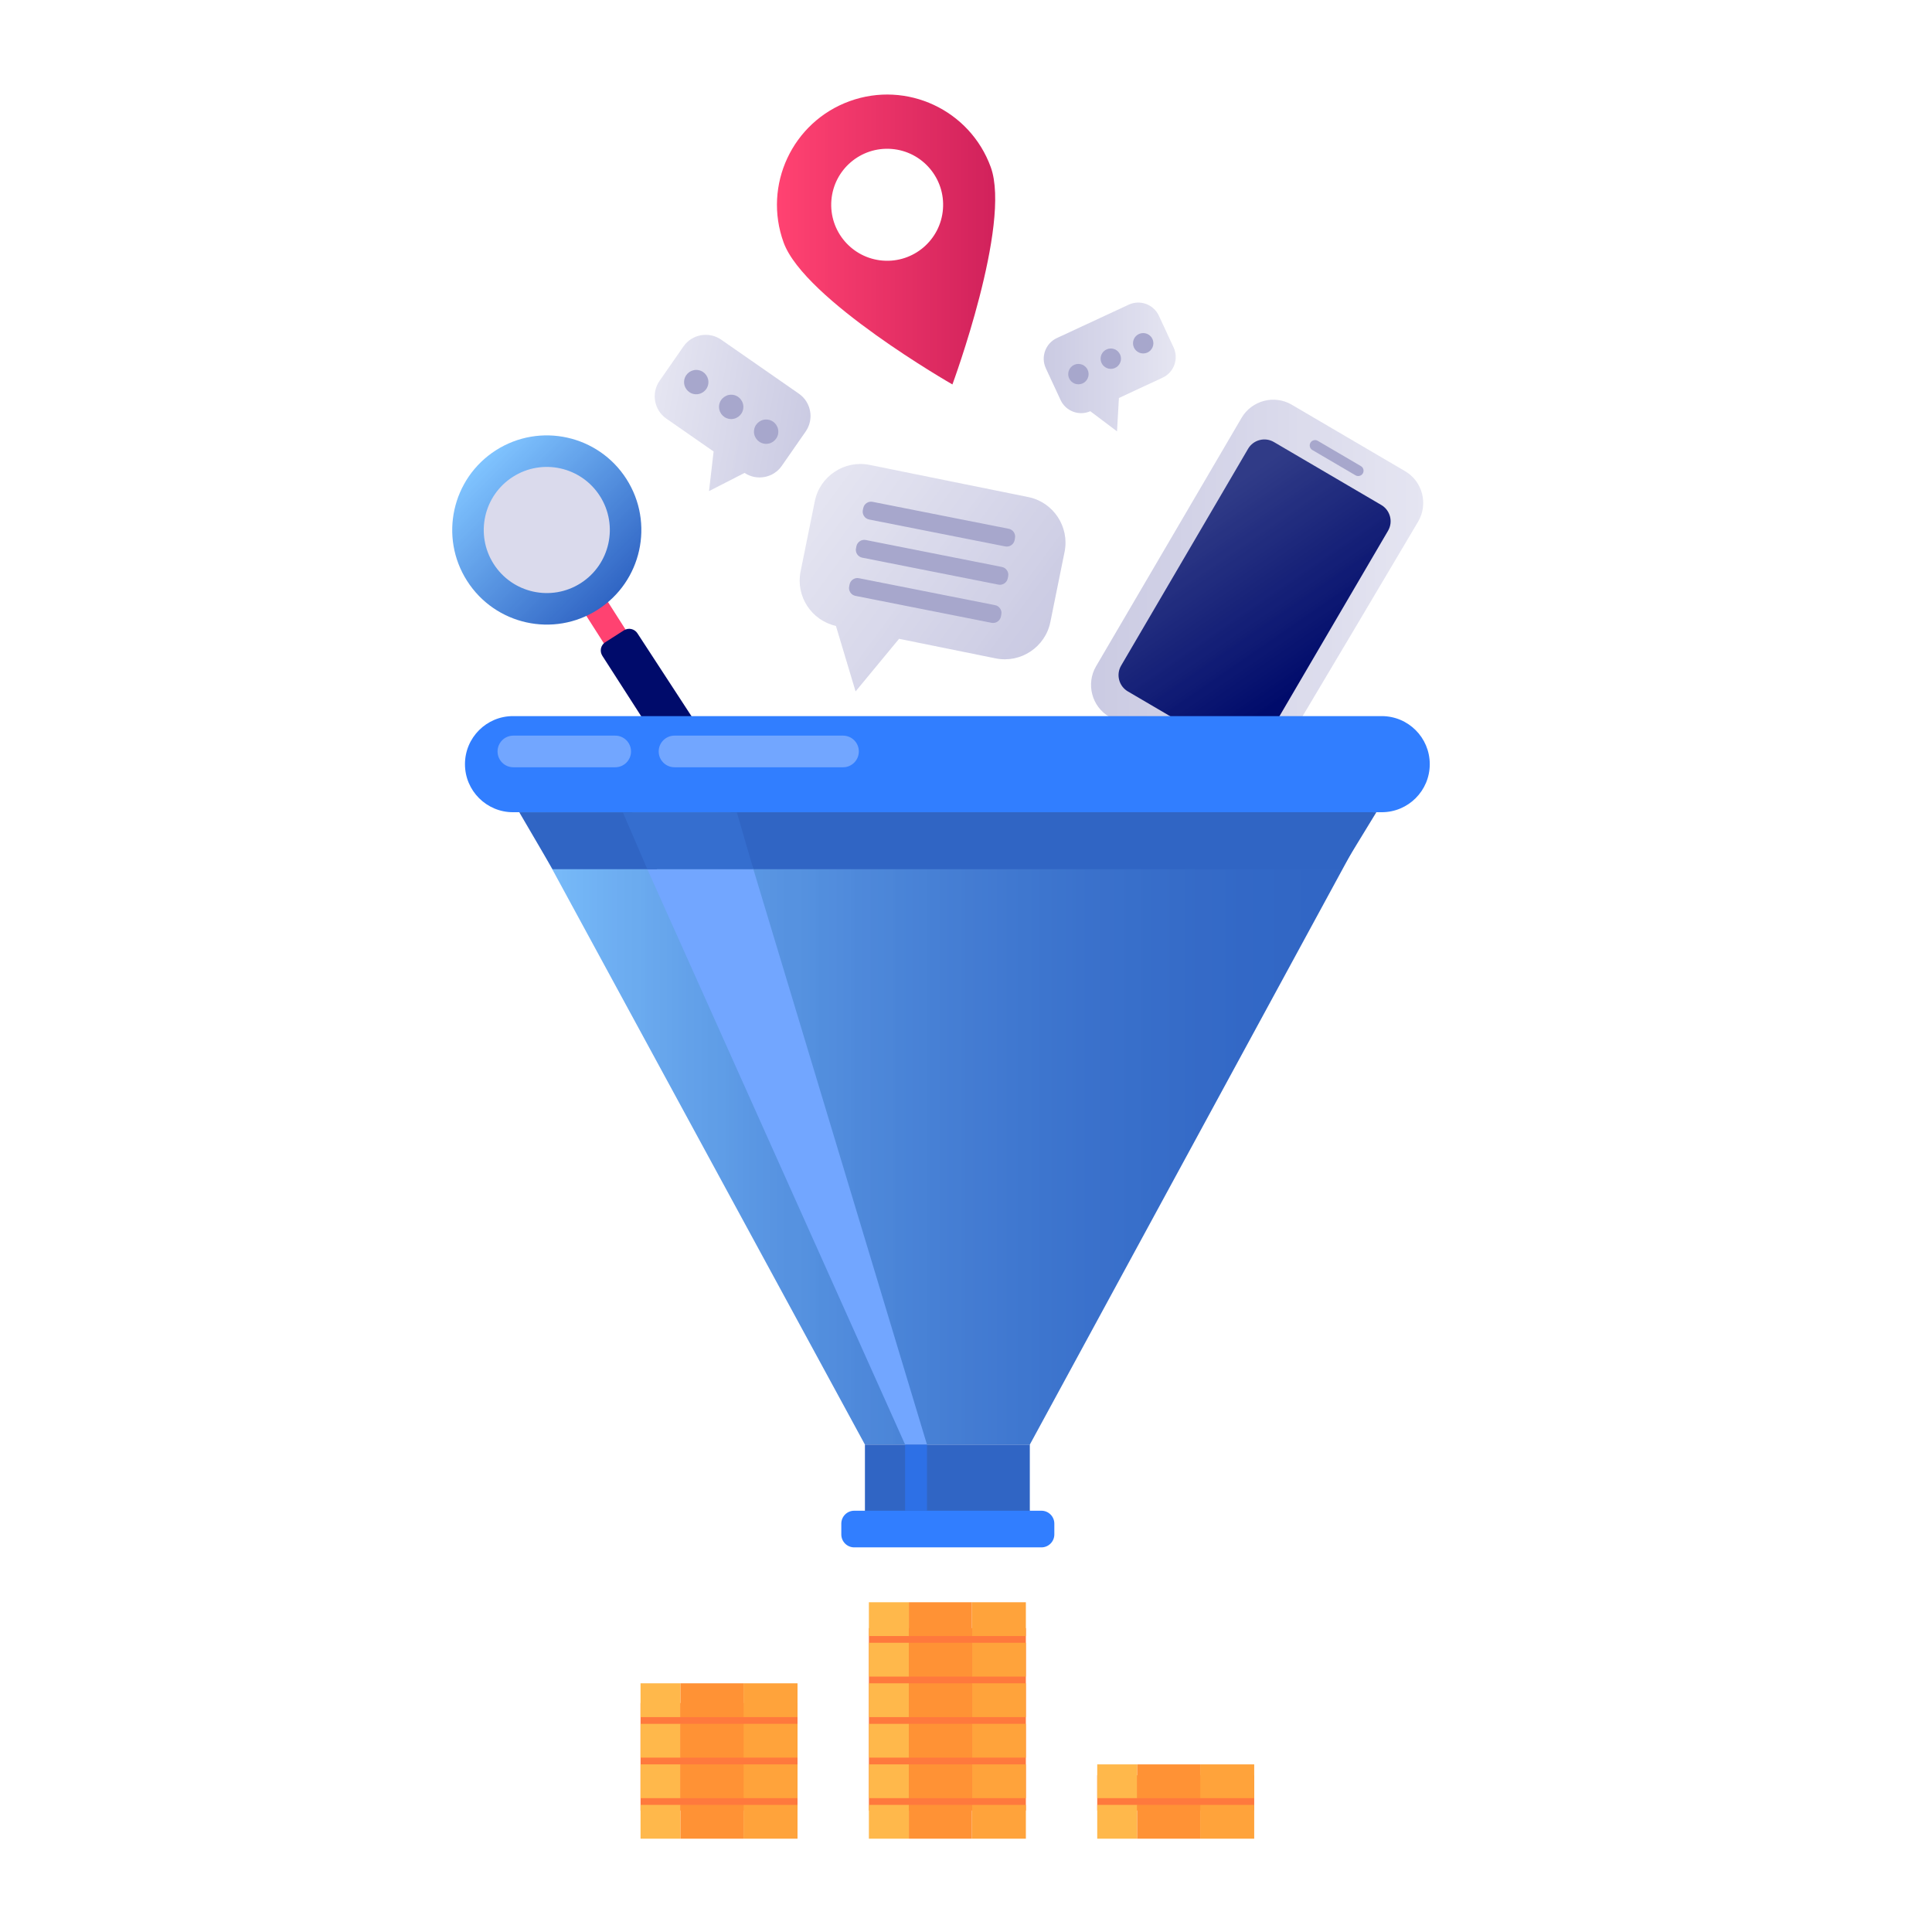 <svg xmlns="http://www.w3.org/2000/svg" xmlns:xlink="http://www.w3.org/1999/xlink" width="500" zoomAndPan="magnify" viewBox="0 0 375 375" height="500" preserveAspectRatio="xMidYMid meet" version="1.0"><defs><clipPath id="6927399375"><path d="M 155.141 90 L 207 90 L 207 134.359 L 155.141 134.359 Z M 155.141 90 " clip-rule="nonzero"/></clipPath><clipPath id="614b39e75e"><path d="M 168.766 90.234 L 199.598 96.48 C 204.449 97.465 207.617 102.242 206.637 107.098 L 203.871 120.75 C 202.887 125.605 198.113 128.773 193.262 127.793 L 174.508 123.992 L 166.066 134.203 L 162.254 121.492 C 157.504 120.426 154.422 115.727 155.391 110.93 L 158.156 97.273 C 159.137 92.422 163.91 89.254 168.766 90.234 Z M 168.766 90.234 " clip-rule="nonzero"/></clipPath><clipPath id="21e193c6ea"><path d="M 168.766 90.234 L 199.598 96.48 C 204.449 97.465 207.617 102.242 206.637 107.098 L 203.871 120.75 C 202.887 125.605 198.113 128.773 193.262 127.793 L 174.508 123.992 L 166.066 134.203 L 162.254 121.492 C 157.504 120.426 154.422 115.727 155.391 110.93 L 158.156 97.273 C 159.137 92.422 163.91 89.254 168.766 90.234 " clip-rule="nonzero"/></clipPath><clipPath id="d3d0240641"><path d="M 229.07 105.059 L 188.91 159.613 L 132.969 118.395 L 173.129 63.84 Z M 229.07 105.059 " clip-rule="nonzero"/></clipPath><linearGradient x1="-0.185" gradientTransform="matrix(-42.187, -31.084, -31.069, 42.208, 199.972, 127.44)" y1="0" x2="1.113" gradientUnits="userSpaceOnUse" y2="0" id="8edd75b47a"><stop stop-opacity="1" stop-color="rgb(79.599%, 79.599%, 89%)" offset="0"/><stop stop-opacity="1" stop-color="rgb(79.599%, 79.599%, 89%)" offset="0.125"/><stop stop-opacity="1" stop-color="rgb(79.648%, 79.648%, 89%)" offset="0.156"/><stop stop-opacity="1" stop-color="rgb(79.848%, 79.848%, 89.038%)" offset="0.172"/><stop stop-opacity="1" stop-color="rgb(80.031%, 80.031%, 89.238%)" offset="0.188"/><stop stop-opacity="1" stop-color="rgb(80.258%, 80.258%, 89.426%)" offset="0.219"/><stop stop-opacity="1" stop-color="rgb(80.646%, 80.646%, 89.626%)" offset="0.25"/><stop stop-opacity="1" stop-color="rgb(81.03%, 81.03%, 89.812%)" offset="0.266"/><stop stop-opacity="1" stop-color="rgb(81.41%, 81.41%, 90.012%)" offset="0.281"/><stop stop-opacity="1" stop-color="rgb(81.606%, 81.606%, 90.199%)" offset="0.297"/><stop stop-opacity="1" stop-color="rgb(81.802%, 81.802%, 90.199%)" offset="0.312"/><stop stop-opacity="1" stop-color="rgb(82.187%, 82.187%, 90.39%)" offset="0.344"/><stop stop-opacity="1" stop-color="rgb(82.53%, 82.53%, 90.59%)" offset="0.375"/><stop stop-opacity="1" stop-color="rgb(82.689%, 82.689%, 90.776%)" offset="0.391"/><stop stop-opacity="1" stop-color="rgb(82.88%, 82.88%, 90.976%)" offset="0.406"/><stop stop-opacity="1" stop-color="rgb(83.252%, 83.252%, 90.999%)" offset="0.422"/><stop stop-opacity="1" stop-color="rgb(83.472%, 83.472%, 91.162%)" offset="0.438"/><stop stop-opacity="1" stop-color="rgb(83.664%, 83.664%, 91.362%)" offset="0.453"/><stop stop-opacity="1" stop-color="rgb(83.864%, 83.864%, 91.399%)" offset="0.469"/><stop stop-opacity="1" stop-color="rgb(84.058%, 84.058%, 91.557%)" offset="0.484"/><stop stop-opacity="1" stop-color="rgb(84.258%, 84.258%, 91.759%)" offset="0.5"/><stop stop-opacity="1" stop-color="rgb(84.442%, 84.442%, 91.8%)" offset="0.516"/><stop stop-opacity="1" stop-color="rgb(84.685%, 84.685%, 91.841%)" offset="0.523"/><stop stop-opacity="1" stop-color="rgb(84.886%, 84.886%, 91.986%)" offset="0.531"/><stop stop-opacity="1" stop-color="rgb(85.173%, 85.173%, 92.143%)" offset="0.562"/><stop stop-opacity="1" stop-color="rgb(85.553%, 85.553%, 92.293%)" offset="0.594"/><stop stop-opacity="1" stop-color="rgb(85.944%, 85.944%, 92.442%)" offset="0.625"/><stop stop-opacity="1" stop-color="rgb(86.218%, 86.218%, 92.609%)" offset="0.641"/><stop stop-opacity="1" stop-color="rgb(86.407%, 86.407%, 92.809%)" offset="0.656"/><stop stop-opacity="1" stop-color="rgb(86.617%, 86.617%, 92.899%)" offset="0.664"/><stop stop-opacity="1" stop-color="rgb(86.813%, 86.813%, 92.899%)" offset="0.672"/><stop stop-opacity="1" stop-color="rgb(87.004%, 87.004%, 92.995%)" offset="0.688"/><stop stop-opacity="1" stop-color="rgb(87.192%, 87.192%, 93.196%)" offset="0.703"/><stop stop-opacity="1" stop-color="rgb(87.393%, 87.393%, 93.3%)" offset="0.719"/><stop stop-opacity="1" stop-color="rgb(87.566%, 87.566%, 93.387%)" offset="0.734"/><stop stop-opacity="1" stop-color="rgb(87.715%, 87.715%, 93.587%)" offset="0.75"/><stop stop-opacity="1" stop-color="rgb(87.875%, 87.875%, 93.7%)" offset="0.766"/><stop stop-opacity="1" stop-color="rgb(88.075%, 88.075%, 93.7%)" offset="0.781"/><stop stop-opacity="1" stop-color="rgb(88.271%, 88.271%, 93.771%)" offset="0.797"/><stop stop-opacity="1" stop-color="rgb(88.535%, 88.535%, 93.971%)" offset="0.812"/><stop stop-opacity="1" stop-color="rgb(88.919%, 88.919%, 94.157%)" offset="0.844"/><stop stop-opacity="1" stop-color="rgb(89.31%, 89.31%, 94.357%)" offset="0.875"/><stop stop-opacity="1" stop-color="rgb(89.682%, 89.682%, 94.528%)" offset="0.906"/><stop stop-opacity="1" stop-color="rgb(89.908%, 89.908%, 94.608%)" offset="0.938"/><stop stop-opacity="1" stop-color="rgb(90.054%, 90.054%, 94.756%)" offset="1"/></linearGradient><clipPath id="c39454fa5e"><path d="M 150.684 18.348 L 193.402 18.348 L 193.402 74.621 L 150.684 74.621 Z M 150.684 18.348 " clip-rule="nonzero"/></clipPath><clipPath id="fd0a038b93"><path d="M 183.027 40.602 C 182.559 46.582 177.328 51.055 171.344 50.582 C 165.363 50.109 160.898 44.875 161.371 38.891 C 161.84 32.906 167.07 28.438 173.055 28.91 C 179.035 29.383 183.5 34.617 183.027 40.602 Z M 164.898 19.641 C 153.793 23.68 148.062 35.957 152.098 47.066 C 156.133 58.18 184.863 74.621 184.863 74.621 C 184.863 74.621 196.344 43.559 192.309 32.449 C 188.273 21.34 176.004 15.605 164.898 19.641 Z M 164.898 19.641 " clip-rule="nonzero"/></clipPath><clipPath id="1bfaf8a086"><path d="M 183.027 40.602 C 182.559 46.582 177.328 51.055 171.344 50.582 C 165.363 50.109 160.898 44.875 161.371 38.891 C 161.84 32.906 167.07 28.438 173.055 28.91 C 179.035 29.383 183.5 34.617 183.027 40.602 Z M 164.898 19.641 C 153.793 23.68 148.062 35.957 152.098 47.066 C 156.133 58.18 184.863 74.621 184.863 74.621 C 184.863 74.621 196.344 43.559 192.309 32.449 C 188.273 21.34 176.004 15.605 164.898 19.641 " clip-rule="nonzero"/></clipPath><linearGradient x1="-0.003" gradientTransform="matrix(42.364, 0, 0, 42.384, 150.805, 46.485)" y1="0" x2="1.005" gradientUnits="userSpaceOnUse" y2="0" id="717826cc79"><stop stop-opacity="1" stop-color="rgb(100%, 25.899%, 44.299%)" offset="0"/><stop stop-opacity="1" stop-color="rgb(99.928%, 25.829%, 44.299%)" offset="0.016"/><stop stop-opacity="1" stop-color="rgb(99.677%, 25.629%, 44.247%)" offset="0.031"/><stop stop-opacity="1" stop-color="rgb(99.347%, 25.473%, 44.048%)" offset="0.047"/><stop stop-opacity="1" stop-color="rgb(99.19%, 25.273%, 43.89%)" offset="0.062"/><stop stop-opacity="1" stop-color="rgb(99.007%, 25.099%, 43.707%)" offset="0.078"/><stop stop-opacity="1" stop-color="rgb(98.662%, 24.944%, 43.517%)" offset="0.094"/><stop stop-opacity="1" stop-color="rgb(98.308%, 24.744%, 43.5%)" offset="0.109"/><stop stop-opacity="1" stop-color="rgb(97.949%, 24.586%, 43.387%)" offset="0.125"/><stop stop-opacity="1" stop-color="rgb(97.621%, 24.3%, 43.187%)" offset="0.141"/><stop stop-opacity="1" stop-color="rgb(97.385%, 24.013%, 43.1%)" offset="0.156"/><stop stop-opacity="1" stop-color="rgb(97.255%, 23.856%, 43.056%)" offset="0.172"/><stop stop-opacity="1" stop-color="rgb(97.038%, 23.654%, 42.854%)" offset="0.188"/><stop stop-opacity="1" stop-color="rgb(96.68%, 23.497%, 42.697%)" offset="0.203"/><stop stop-opacity="1" stop-color="rgb(96.323%, 23.323%, 42.567%)" offset="0.219"/><stop stop-opacity="1" stop-color="rgb(95.978%, 22.977%, 42.418%)" offset="0.234"/><stop stop-opacity="1" stop-color="rgb(95.624%, 22.751%, 42.4%)" offset="0.25"/><stop stop-opacity="1" stop-color="rgb(95.37%, 22.62%, 42.294%)" offset="0.266"/><stop stop-opacity="1" stop-color="rgb(95.221%, 22.47%, 42.094%)" offset="0.281"/><stop stop-opacity="1" stop-color="rgb(94.966%, 22.345%, 41.945%)" offset="0.297"/><stop stop-opacity="1" stop-color="rgb(94.609%, 22.108%, 41.745%)" offset="0.312"/><stop stop-opacity="1" stop-color="rgb(94.254%, 21.762%, 41.599%)" offset="0.328"/><stop stop-opacity="1" stop-color="rgb(93.895%, 21.599%, 41.599%)" offset="0.344"/><stop stop-opacity="1" stop-color="rgb(93.538%, 21.432%, 41.432%)" offset="0.359"/><stop stop-opacity="1" stop-color="rgb(93.332%, 21.233%, 41.232%)" offset="0.375"/><stop stop-opacity="1" stop-color="rgb(93.179%, 21.078%, 41.078%)" offset="0.391"/><stop stop-opacity="1" stop-color="rgb(92.88%, 20.879%, 40.878%)" offset="0.406"/><stop stop-opacity="1" stop-color="rgb(92.548%, 20.729%, 40.799%)" offset="0.422"/><stop stop-opacity="1" stop-color="rgb(92.25%, 20.482%, 40.753%)" offset="0.438"/><stop stop-opacity="1" stop-color="rgb(91.924%, 20.152%, 40.553%)" offset="0.453"/><stop stop-opacity="1" stop-color="rgb(91.57%, 19.998%, 40.398%)" offset="0.469"/><stop stop-opacity="1" stop-color="rgb(91.399%, 19.812%, 40.211%)" offset="0.484"/><stop stop-opacity="1" stop-color="rgb(91.24%, 19.614%, 40.013%)" offset="0.5"/><stop stop-opacity="1" stop-color="rgb(90.907%, 19.467%, 39.999%)" offset="0.516"/><stop stop-opacity="1" stop-color="rgb(90.555%, 19.154%, 39.886%)" offset="0.531"/><stop stop-opacity="1" stop-color="rgb(90.198%, 18.887%, 39.687%)" offset="0.547"/><stop stop-opacity="1" stop-color="rgb(89.845%, 18.736%, 39.6%)" offset="0.562"/><stop stop-opacity="1" stop-color="rgb(89.497%, 18.536%, 39.561%)" offset="0.578"/><stop stop-opacity="1" stop-color="rgb(89.162%, 18.378%, 39.362%)" offset="0.594"/><stop stop-opacity="1" stop-color="rgb(88.821%, 18.178%, 39.021%)" offset="0.625"/><stop stop-opacity="1" stop-color="rgb(88.47%, 17.847%, 38.821%)" offset="0.641"/><stop stop-opacity="1" stop-color="rgb(88.123%, 17.554%, 38.799%)" offset="0.656"/><stop stop-opacity="1" stop-color="rgb(87.796%, 17.355%, 38.695%)" offset="0.672"/><stop stop-opacity="1" stop-color="rgb(87.488%, 17.216%, 38.495%)" offset="0.688"/><stop stop-opacity="1" stop-color="rgb(87.216%, 17.017%, 38.344%)" offset="0.703"/><stop stop-opacity="1" stop-color="rgb(87.068%, 16.869%, 38.144%)" offset="0.719"/><stop stop-opacity="1" stop-color="rgb(86.856%, 16.656%, 37.999%)" offset="0.734"/><stop stop-opacity="1" stop-color="rgb(86.499%, 16.299%, 37.999%)" offset="0.75"/><stop stop-opacity="1" stop-color="rgb(86.143%, 16.113%, 37.83%)" offset="0.766"/><stop stop-opacity="1" stop-color="rgb(85.785%, 15.955%, 37.63%)" offset="0.781"/><stop stop-opacity="1" stop-color="rgb(85.439%, 15.755%, 37.511%)" offset="0.797"/><stop stop-opacity="1" stop-color="rgb(85.182%, 15.604%, 37.361%)" offset="0.812"/><stop stop-opacity="1" stop-color="rgb(85.025%, 15.327%, 37.299%)" offset="0.828"/><stop stop-opacity="1" stop-color="rgb(84.776%, 15.024%, 37.251%)" offset="0.844"/><stop stop-opacity="1" stop-color="rgb(84.43%, 14.877%, 37.051%)" offset="0.859"/><stop stop-opacity="1" stop-color="rgb(84.071%, 14.677%, 36.893%)" offset="0.875"/><stop stop-opacity="1" stop-color="rgb(83.714%, 14.499%, 36.714%)" offset="0.891"/><stop stop-opacity="1" stop-color="rgb(83.359%, 14.337%, 36.52%)" offset="0.906"/><stop stop-opacity="1" stop-color="rgb(83.029%, 14.029%, 36.389%)" offset="0.938"/><stop stop-opacity="1" stop-color="rgb(82.724%, 13.702%, 36.189%)" offset="0.953"/><stop stop-opacity="1" stop-color="rgb(82.416%, 13.411%, 36.099%)" offset="0.969"/><stop stop-opacity="1" stop-color="rgb(82.092%, 13.258%, 36.06%)" offset="0.984"/><stop stop-opacity="1" stop-color="rgb(81.76%, 13.058%, 35.86%)" offset="1"/></linearGradient><clipPath id="e2474c80cc"><path d="M 211.711 77.527 L 276.258 77.527 L 276.258 153.613 L 211.711 153.613 Z M 211.711 77.527 " clip-rule="nonzero"/></clipPath><clipPath id="5b7465745d"><path d="M 275.277 101.215 C 275.277 101.215 253.75 137.586 245.836 150.688 C 244.23 153.348 240.805 154.242 238.094 152.719 L 215.277 139.105 C 211.902 137.125 210.762 132.715 212.738 129.336 L 240.977 81.121 C 242.953 77.723 247.363 76.559 250.738 78.562 L 272.715 91.449 C 276.113 93.43 277.254 97.816 275.277 101.215 Z M 275.277 101.215 " clip-rule="nonzero"/></clipPath><clipPath id="3c68cfccda"><path d="M 275.277 101.215 C 275.277 101.215 253.75 137.586 245.836 150.688 C 244.23 153.348 240.805 154.242 238.094 152.719 L 215.277 139.105 C 211.902 137.125 210.762 132.715 212.738 129.336 L 240.977 81.121 C 242.953 77.723 247.363 76.559 250.738 78.562 L 272.715 91.449 C 276.113 93.43 277.254 97.816 275.277 101.215 " clip-rule="nonzero"/></clipPath><linearGradient x1="-0.001" gradientTransform="matrix(64.479, 0, 0, 64.51, 211.768, 115.522)" y1="0" x2="1" gradientUnits="userSpaceOnUse" y2="0" id="f521edd701"><stop stop-opacity="1" stop-color="rgb(79.599%, 79.599%, 89%)" offset="0"/><stop stop-opacity="1" stop-color="rgb(79.686%, 79.686%, 89%)" offset="0.031"/><stop stop-opacity="1" stop-color="rgb(79.965%, 79.965%, 89.078%)" offset="0.062"/><stop stop-opacity="1" stop-color="rgb(80.353%, 80.353%, 89.278%)" offset="0.094"/><stop stop-opacity="1" stop-color="rgb(80.673%, 80.673%, 89.47%)" offset="0.125"/><stop stop-opacity="1" stop-color="rgb(80.862%, 80.862%, 89.67%)" offset="0.156"/><stop stop-opacity="1" stop-color="rgb(81.117%, 81.117%, 89.854%)" offset="0.188"/><stop stop-opacity="1" stop-color="rgb(81.505%, 81.505%, 90.054%)" offset="0.219"/><stop stop-opacity="1" stop-color="rgb(81.895%, 81.895%, 90.245%)" offset="0.25"/><stop stop-opacity="1" stop-color="rgb(82.275%, 82.275%, 90.445%)" offset="0.281"/><stop stop-opacity="1" stop-color="rgb(82.61%, 82.61%, 90.63%)" offset="0.312"/><stop stop-opacity="1" stop-color="rgb(82.956%, 82.956%, 90.829%)" offset="0.344"/><stop stop-opacity="1" stop-color="rgb(83.325%, 83.325%, 91.02%)" offset="0.375"/><stop stop-opacity="1" stop-color="rgb(83.516%, 83.516%, 91.22%)" offset="0.406"/><stop stop-opacity="1" stop-color="rgb(83.722%, 83.722%, 91.405%)" offset="0.438"/><stop stop-opacity="1" stop-color="rgb(84.108%, 84.108%, 91.606%)" offset="0.469"/><stop stop-opacity="1" stop-color="rgb(84.401%, 84.401%, 91.8%)" offset="0.484"/><stop stop-opacity="1" stop-color="rgb(84.596%, 84.596%, 91.8%)" offset="0.5"/><stop stop-opacity="1" stop-color="rgb(84.891%, 84.891%, 91.992%)" offset="0.531"/><stop stop-opacity="1" stop-color="rgb(85.275%, 85.275%, 92.192%)" offset="0.562"/><stop stop-opacity="1" stop-color="rgb(85.66%, 85.66%, 92.332%)" offset="0.594"/><stop stop-opacity="1" stop-color="rgb(85.953%, 85.953%, 92.482%)" offset="0.609"/><stop stop-opacity="1" stop-color="rgb(86.148%, 86.148%, 92.499%)" offset="0.625"/><stop stop-opacity="1" stop-color="rgb(86.273%, 86.273%, 92.668%)" offset="0.656"/><stop stop-opacity="1" stop-color="rgb(86.458%, 86.458%, 92.868%)" offset="0.688"/><stop stop-opacity="1" stop-color="rgb(86.812%, 86.812%, 93.053%)" offset="0.719"/><stop stop-opacity="1" stop-color="rgb(87.202%, 87.202%, 93.253%)" offset="0.75"/><stop stop-opacity="1" stop-color="rgb(87.556%, 87.556%, 93.445%)" offset="0.781"/><stop stop-opacity="1" stop-color="rgb(87.894%, 87.894%, 93.645%)" offset="0.812"/><stop stop-opacity="1" stop-color="rgb(88.264%, 88.264%, 93.829%)" offset="0.844"/><stop stop-opacity="1" stop-color="rgb(88.556%, 88.556%, 94.029%)" offset="0.859"/><stop stop-opacity="1" stop-color="rgb(88.751%, 88.751%, 94.099%)" offset="0.875"/><stop stop-opacity="1" stop-color="rgb(88.925%, 88.925%, 94.22%)" offset="0.906"/><stop stop-opacity="1" stop-color="rgb(89.111%, 89.111%, 94.42%)" offset="0.938"/><stop stop-opacity="1" stop-color="rgb(89.417%, 89.417%, 94.604%)" offset="0.969"/><stop stop-opacity="1" stop-color="rgb(89.806%, 89.806%, 94.804%)" offset="1"/></linearGradient><clipPath id="eac983ae3e"><path d="M 217.109 85.277 L 269.922 85.277 L 269.922 147 L 217.109 147 Z M 217.109 85.277 " clip-rule="nonzero"/></clipPath><clipPath id="bb4319c0fe"><path d="M 268.117 98.023 L 247.254 85.793 C 245.52 84.781 243.273 85.367 242.258 87.098 L 217.605 129.203 C 216.59 130.934 217.18 133.184 218.91 134.199 L 239.773 146.426 C 241.508 147.441 243.754 146.855 244.766 145.121 L 266.102 108.684 L 269.422 103.016 C 270.434 101.285 269.848 99.039 268.117 98.023 Z M 268.117 98.023 " clip-rule="nonzero"/></clipPath><clipPath id="a1865c0675"><path d="M 268.117 98.023 L 247.254 85.793 C 245.52 84.781 243.273 85.367 242.258 87.098 L 217.605 129.203 C 216.59 130.934 217.18 133.184 218.91 134.199 L 239.773 146.426 C 241.508 147.441 243.754 146.855 244.766 145.121 L 266.102 108.684 L 269.422 103.016 C 270.434 101.285 269.848 99.039 268.117 98.023 " clip-rule="nonzero"/></clipPath><clipPath id="99711afb39"><path d="M 253.141 59.625 L 187.348 104.906 L 233.887 172.594 L 299.68 127.316 Z M 253.141 59.625 " clip-rule="nonzero"/></clipPath><linearGradient x1="-0.488" gradientTransform="matrix(22.604, 32.876, -32.86, 22.614, 231.688, 98.891)" y1="0" x2="1.537" gradientUnits="userSpaceOnUse" y2="0" id="34ef68f5ee"><stop stop-opacity="1" stop-color="rgb(18.799%, 23.099%, 52.899%)" offset="0"/><stop stop-opacity="1" stop-color="rgb(18.684%, 22.984%, 52.899%)" offset="0.25"/><stop stop-opacity="1" stop-color="rgb(18.378%, 22.704%, 52.792%)" offset="0.258"/><stop stop-opacity="1" stop-color="rgb(18.092%, 22.469%, 52.592%)" offset="0.266"/><stop stop-opacity="1" stop-color="rgb(17.883%, 22.284%, 52.412%)" offset="0.273"/><stop stop-opacity="1" stop-color="rgb(17.603%, 21.976%, 52.261%)" offset="0.281"/><stop stop-opacity="1" stop-color="rgb(17.268%, 21.591%, 52.098%)" offset="0.289"/><stop stop-opacity="1" stop-color="rgb(16.998%, 21.298%, 51.898%)" offset="0.297"/><stop stop-opacity="1" stop-color="rgb(16.814%, 21.114%, 51.714%)" offset="0.305"/><stop stop-opacity="1" stop-color="rgb(16.527%, 20.827%, 51.514%)" offset="0.309"/><stop stop-opacity="1" stop-color="rgb(16.324%, 20.624%, 51.399%)" offset="0.312"/><stop stop-opacity="1" stop-color="rgb(16.118%, 20.418%, 51.305%)" offset="0.316"/><stop stop-opacity="1" stop-color="rgb(15.912%, 20.212%, 51.212%)" offset="0.32"/><stop stop-opacity="1" stop-color="rgb(15.72%, 20.02%, 51.105%)" offset="0.328"/><stop stop-opacity="1" stop-color="rgb(15.343%, 19.643%, 50.929%)" offset="0.344"/><stop stop-opacity="1" stop-color="rgb(14.957%, 19.257%, 50.729%)" offset="0.348"/><stop stop-opacity="1" stop-color="rgb(14.757%, 19.057%, 50.6%)" offset="0.352"/><stop stop-opacity="1" stop-color="rgb(14.548%, 18.848%, 50.519%)" offset="0.355"/><stop stop-opacity="1" stop-color="rgb(14.34%, 18.64%, 50.439%)" offset="0.359"/><stop stop-opacity="1" stop-color="rgb(14.156%, 18.456%, 50.255%)" offset="0.375"/><stop stop-opacity="1" stop-color="rgb(13.779%, 18.079%, 49.934%)" offset="0.383"/><stop stop-opacity="1" stop-color="rgb(13.388%, 17.702%, 49.744%)" offset="0.387"/><stop stop-opacity="1" stop-color="rgb(13.19%, 17.517%, 49.689%)" offset="0.391"/><stop stop-opacity="1" stop-color="rgb(13.045%, 17.407%, 49.544%)" offset="0.398"/><stop stop-opacity="1" stop-color="rgb(12.842%, 17.241%, 49.399%)" offset="0.406"/><stop stop-opacity="1" stop-color="rgb(12.604%, 16.992%, 49.348%)" offset="0.414"/><stop stop-opacity="1" stop-color="rgb(12.27%, 16.608%, 49.149%)" offset="0.422"/><stop stop-opacity="1" stop-color="rgb(11.923%, 16.223%, 48.965%)" offset="0.43"/><stop stop-opacity="1" stop-color="rgb(11.565%, 15.865%, 48.766%)" offset="0.438"/><stop stop-opacity="1" stop-color="rgb(11.356%, 15.656%, 48.555%)" offset="0.445"/><stop stop-opacity="1" stop-color="rgb(11.121%, 15.421%, 48.355%)" offset="0.453"/><stop stop-opacity="1" stop-color="rgb(10.736%, 15.036%, 48.172%)" offset="0.461"/><stop stop-opacity="1" stop-color="rgb(10.371%, 14.671%, 47.972%)" offset="0.469"/><stop stop-opacity="1" stop-color="rgb(10.185%, 14.485%, 47.789%)" offset="0.477"/><stop stop-opacity="1" stop-color="rgb(9.956%, 14.256%, 47.638%)" offset="0.48"/><stop stop-opacity="1" stop-color="rgb(9.741%, 14.041%, 47.499%)" offset="0.484"/><stop stop-opacity="1" stop-color="rgb(9.549%, 13.849%, 47.499%)" offset="0.492"/><stop stop-opacity="1" stop-color="rgb(9.164%, 13.464%, 47.485%)" offset="0.5"/><stop stop-opacity="1" stop-color="rgb(8.786%, 13.086%, 47.285%)" offset="0.516"/><stop stop-opacity="1" stop-color="rgb(8.385%, 12.688%, 46.899%)" offset="0.52"/><stop stop-opacity="1" stop-color="rgb(8.17%, 12.477%, 46.7%)" offset="0.523"/><stop stop-opacity="1" stop-color="rgb(7.979%, 12.331%, 46.692%)" offset="0.531"/><stop stop-opacity="1" stop-color="rgb(7.643%, 11.992%, 46.492%)" offset="0.547"/><stop stop-opacity="1" stop-color="rgb(7.315%, 11.615%, 46.115%)" offset="0.555"/><stop stop-opacity="1" stop-color="rgb(6.94%, 11.24%, 45.915%)" offset="0.562"/><stop stop-opacity="1" stop-color="rgb(6.531%, 10.831%, 45.9%)" offset="0.566"/><stop stop-opacity="1" stop-color="rgb(6.316%, 10.616%, 45.9%)" offset="0.57"/><stop stop-opacity="1" stop-color="rgb(6.306%, 10.606%, 45.714%)" offset="0.578"/><stop stop-opacity="1" stop-color="rgb(6.122%, 10.422%, 45.514%)" offset="0.586"/><stop stop-opacity="1" stop-color="rgb(5.753%, 10.052%, 45.329%)" offset="0.594"/><stop stop-opacity="1" stop-color="rgb(5.368%, 9.668%, 45.129%)" offset="0.602"/><stop stop-opacity="1" stop-color="rgb(4.962%, 9.262%, 44.923%)" offset="0.605"/><stop stop-opacity="1" stop-color="rgb(4.749%, 9.048%, 44.748%)" offset="0.609"/><stop stop-opacity="1" stop-color="rgb(4.561%, 8.861%, 44.56%)" offset="0.625"/><stop stop-opacity="1" stop-color="rgb(4.181%, 8.481%, 44.336%)" offset="0.633"/><stop stop-opacity="1" stop-color="rgb(3.796%, 8.098%, 44.151%)" offset="0.641"/><stop stop-opacity="1" stop-color="rgb(3.552%, 7.852%, 43.951%)" offset="0.648"/><stop stop-opacity="1" stop-color="rgb(3.342%, 7.681%, 43.9%)" offset="0.656"/><stop stop-opacity="1" stop-color="rgb(2.994%, 7.384%, 43.75%)" offset="0.664"/><stop stop-opacity="1" stop-color="rgb(2.644%, 7.01%, 43.55%)" offset="0.672"/><stop stop-opacity="1" stop-color="rgb(2.31%, 6.625%, 43.367%)" offset="0.68"/><stop stop-opacity="1" stop-color="rgb(2.066%, 6.366%, 43.167%)" offset="0.688"/><stop stop-opacity="1" stop-color="rgb(1.865%, 6.165%, 42.966%)" offset="0.695"/><stop stop-opacity="1" stop-color="rgb(1.53%, 5.83%, 42.764%)" offset="0.699"/><stop stop-opacity="1" stop-color="rgb(1.331%, 5.63%, 42.699%)" offset="0.703"/><stop stop-opacity="1" stop-color="rgb(1.138%, 5.438%, 42.604%)" offset="0.711"/><stop stop-opacity="1" stop-color="rgb(0.873%, 5.173%, 42.455%)" offset="0.719"/><stop stop-opacity="1" stop-color="rgb(0.688%, 4.988%, 42.288%)" offset="0.727"/><stop stop-opacity="1" stop-color="rgb(0.371%, 4.671%, 42.088%)" offset="0.73"/><stop stop-opacity="1" stop-color="rgb(0.163%, 4.465%, 42%)" offset="0.734"/><stop stop-opacity="1" stop-color="rgb(0.081%, 4.382%, 42%)" offset="0.75"/><stop stop-opacity="1" stop-color="rgb(0%, 4.3%, 42%)" offset="1"/></linearGradient><clipPath id="cc85b77bc6"><path d="M 87.777 84.34 L 124.629 84.34 L 124.629 121.441 L 87.777 121.441 Z M 87.777 84.34 " clip-rule="nonzero"/></clipPath><clipPath id="819c3b0c28"><path d="M 121.602 92.992 C 127.055 101.539 124.551 112.891 116.008 118.348 C 107.465 123.805 96.117 121.301 90.66 112.75 C 85.207 104.207 87.715 92.852 96.258 87.395 C 104.801 81.938 116.148 84.445 121.602 92.992 Z M 121.602 92.992 " clip-rule="nonzero"/></clipPath><clipPath id="5326d09539"><path d="M 121.602 92.992 C 127.055 101.539 124.551 112.891 116.008 118.348 C 107.465 123.805 96.117 121.301 90.66 112.75 C 85.207 104.207 87.715 92.852 96.258 87.395 C 104.801 81.938 116.148 84.445 121.602 92.992 " clip-rule="nonzero"/></clipPath><clipPath id="a923f23eb6"><path d="M 107.414 62.289 L 66.852 102.871 L 107.414 143.453 L 147.977 102.871 Z M 107.414 62.289 " clip-rule="nonzero"/></clipPath><linearGradient x1="-0.21" gradientTransform="matrix(25.958, 25.971, -25.958, 25.971, 93.144, 89.883)" y1="0" x2="1.214" gradientUnits="userSpaceOnUse" y2="0" id="7177644af9"><stop stop-opacity="1" stop-color="rgb(50.2%, 76.9%, 100%)" offset="0"/><stop stop-opacity="1" stop-color="rgb(50.2%, 76.9%, 100%)" offset="0.125"/><stop stop-opacity="1" stop-color="rgb(50.2%, 76.9%, 100%)" offset="0.141"/><stop stop-opacity="1" stop-color="rgb(50.2%, 76.837%, 100%)" offset="0.148"/><stop stop-opacity="1" stop-color="rgb(49.998%, 76.62%, 99.799%)" offset="0.152"/><stop stop-opacity="1" stop-color="rgb(49.799%, 76.465%, 99.599%)" offset="0.156"/><stop stop-opacity="1" stop-color="rgb(49.625%, 76.282%, 99.599%)" offset="0.164"/><stop stop-opacity="1" stop-color="rgb(49.297%, 75.899%, 99.399%)" offset="0.168"/><stop stop-opacity="1" stop-color="rgb(49.141%, 75.699%, 99.199%)" offset="0.172"/><stop stop-opacity="1" stop-color="rgb(48.935%, 75.363%, 98.999%)" offset="0.176"/><stop stop-opacity="1" stop-color="rgb(48.729%, 75.029%, 98.799%)" offset="0.18"/><stop stop-opacity="1" stop-color="rgb(48.573%, 74.873%, 98.708%)" offset="0.188"/><stop stop-opacity="1" stop-color="rgb(48.26%, 74.561%, 98.508%)" offset="0.195"/><stop stop-opacity="1" stop-color="rgb(47.949%, 74.052%, 98.199%)" offset="0.199"/><stop stop-opacity="1" stop-color="rgb(47.795%, 73.7%, 98%)" offset="0.203"/><stop stop-opacity="1" stop-color="rgb(47.647%, 73.54%, 98%)" offset="0.211"/><stop stop-opacity="1" stop-color="rgb(47.299%, 73.187%, 97.8%)" offset="0.215"/><stop stop-opacity="1" stop-color="rgb(47.099%, 72.993%, 97.6%)" offset="0.219"/><stop stop-opacity="1" stop-color="rgb(46.899%, 72.826%, 97.508%)" offset="0.223"/><stop stop-opacity="1" stop-color="rgb(46.7%, 72.658%, 97.418%)" offset="0.227"/><stop stop-opacity="1" stop-color="rgb(46.5%, 72.427%, 97.282%)" offset="0.23"/><stop stop-opacity="1" stop-color="rgb(46.3%, 72.198%, 97.147%)" offset="0.234"/><stop stop-opacity="1" stop-color="rgb(46.1%, 71.999%, 97.023%)" offset="0.238"/><stop stop-opacity="1" stop-color="rgb(45.9%, 71.799%, 96.899%)" offset="0.242"/><stop stop-opacity="1" stop-color="rgb(45.711%, 71.609%, 96.71%)" offset="0.25"/><stop stop-opacity="1" stop-color="rgb(45.366%, 71.266%, 96.51%)" offset="0.258"/><stop stop-opacity="1" stop-color="rgb(45.021%, 70.854%, 96.3%)" offset="0.262"/><stop stop-opacity="1" stop-color="rgb(44.832%, 70.599%, 96.1%)" offset="0.266"/><stop stop-opacity="1" stop-color="rgb(44.659%, 70.399%, 95.993%)" offset="0.27"/><stop stop-opacity="1" stop-color="rgb(44.487%, 70.2%, 95.886%)" offset="0.273"/><stop stop-opacity="1" stop-color="rgb(44.33%, 69.937%, 95.731%)" offset="0.277"/><stop stop-opacity="1" stop-color="rgb(44.174%, 69.675%, 95.575%)" offset="0.281"/><stop stop-opacity="1" stop-color="rgb(44.019%, 69.519%, 95.436%)" offset="0.289"/><stop stop-opacity="1" stop-color="rgb(43.681%, 69.18%, 95.125%)" offset="0.297"/><stop stop-opacity="1" stop-color="rgb(43.3%, 68.799%, 94.925%)" offset="0.301"/><stop stop-opacity="1" stop-color="rgb(43.1%, 68.599%, 94.899%)" offset="0.305"/><stop stop-opacity="1" stop-color="rgb(42.899%, 68.285%, 94.699%)" offset="0.309"/><stop stop-opacity="1" stop-color="rgb(42.699%, 67.97%, 94.499%)" offset="0.312"/><stop stop-opacity="1" stop-color="rgb(42.549%, 67.816%, 94.408%)" offset="0.32"/><stop stop-opacity="1" stop-color="rgb(42.351%, 67.532%, 94.208%)" offset="0.328"/><stop stop-opacity="1" stop-color="rgb(42.148%, 67.052%, 93.9%)" offset="0.332"/><stop stop-opacity="1" stop-color="rgb(41.992%, 66.699%, 93.7%)" offset="0.336"/><stop stop-opacity="1" stop-color="rgb(41.795%, 66.539%, 93.539%)" offset="0.34"/><stop stop-opacity="1" stop-color="rgb(41.599%, 66.38%, 93.381%)" offset="0.344"/><stop stop-opacity="1" stop-color="rgb(41.399%, 66.223%, 93.34%)" offset="0.348"/><stop stop-opacity="1" stop-color="rgb(41.199%, 66.068%, 93.3%)" offset="0.352"/><stop stop-opacity="1" stop-color="rgb(40.999%, 65.862%, 93.098%)" offset="0.355"/><stop stop-opacity="1" stop-color="rgb(40.799%, 65.657%, 92.899%)" offset="0.359"/><stop stop-opacity="1" stop-color="rgb(40.599%, 65.378%, 92.821%)" offset="0.363"/><stop stop-opacity="1" stop-color="rgb(40.399%, 65.099%, 92.744%)" offset="0.367"/><stop stop-opacity="1" stop-color="rgb(40.199%, 64.899%, 92.621%)" offset="0.371"/><stop stop-opacity="1" stop-color="rgb(39.999%, 64.699%, 92.499%)" offset="0.375"/><stop stop-opacity="1" stop-color="rgb(39.81%, 64.51%, 92.357%)" offset="0.383"/><stop stop-opacity="1" stop-color="rgb(39.464%, 64.165%, 92.061%)" offset="0.391"/><stop stop-opacity="1" stop-color="rgb(39.153%, 63.754%, 91.853%)" offset="0.395"/><stop stop-opacity="1" stop-color="rgb(38.997%, 63.499%, 91.8%)" offset="0.398"/><stop stop-opacity="1" stop-color="rgb(38.791%, 63.3%, 91.599%)" offset="0.402"/><stop stop-opacity="1" stop-color="rgb(38.585%, 63.1%, 91.399%)" offset="0.406"/><stop stop-opacity="1" stop-color="rgb(38.429%, 62.852%, 91.336%)" offset="0.41"/><stop stop-opacity="1" stop-color="rgb(38.274%, 62.605%, 91.273%)" offset="0.414"/><stop stop-opacity="1" stop-color="rgb(38.116%, 62.483%, 91.136%)" offset="0.422"/><stop stop-opacity="1" stop-color="rgb(37.779%, 62.18%, 90.823%)" offset="0.43"/><stop stop-opacity="1" stop-color="rgb(37.448%, 61.8%, 90.623%)" offset="0.434"/><stop stop-opacity="1" stop-color="rgb(37.299%, 61.6%, 90.599%)" offset="0.438"/><stop stop-opacity="1" stop-color="rgb(37.099%, 61.313%, 90.399%)" offset="0.441"/><stop stop-opacity="1" stop-color="rgb(36.899%, 61.026%, 90.199%)" offset="0.445"/><stop stop-opacity="1" stop-color="rgb(36.699%, 60.82%, 89.999%)" offset="0.449"/><stop stop-opacity="1" stop-color="rgb(36.499%, 60.614%, 89.799%)" offset="0.453"/><stop stop-opacity="1" stop-color="rgb(36.299%, 60.458%, 89.751%)" offset="0.457"/><stop stop-opacity="1" stop-color="rgb(36.099%, 60.303%, 89.702%)" offset="0.461"/><stop stop-opacity="1" stop-color="rgb(35.899%, 60.146%, 89.551%)" offset="0.465"/><stop stop-opacity="1" stop-color="rgb(35.699%, 59.99%, 89.4%)" offset="0.469"/><stop stop-opacity="1" stop-color="rgb(35.539%, 59.634%, 89.238%)" offset="0.473"/><stop stop-opacity="1" stop-color="rgb(35.379%, 59.279%, 89.078%)" offset="0.477"/><stop stop-opacity="1" stop-color="rgb(35.222%, 59.122%, 89.038%)" offset="0.484"/><stop stop-opacity="1" stop-color="rgb(34.886%, 58.786%, 88.799%)" offset="0.488"/><stop stop-opacity="1" stop-color="rgb(34.706%, 58.606%, 88.599%)" offset="0.492"/><stop stop-opacity="1" stop-color="rgb(34.525%, 58.302%, 88.399%)" offset="0.496"/><stop stop-opacity="1" stop-color="rgb(34.343%, 57.999%, 88.199%)" offset="0.5"/><stop stop-opacity="1" stop-color="rgb(34.221%, 57.799%, 88.165%)" offset="0.504"/><stop stop-opacity="1" stop-color="rgb(34.099%, 57.599%, 88.132%)" offset="0.508"/><stop stop-opacity="1" stop-color="rgb(33.908%, 57.455%, 87.965%)" offset="0.516"/><stop stop-opacity="1" stop-color="rgb(33.563%, 57.159%, 87.689%)" offset="0.523"/><stop stop-opacity="1" stop-color="rgb(33.25%, 56.752%, 87.54%)" offset="0.527"/><stop stop-opacity="1" stop-color="rgb(33.095%, 56.499%, 87.5%)" offset="0.531"/><stop stop-opacity="1" stop-color="rgb(32.919%, 56.299%, 87.299%)" offset="0.535"/><stop stop-opacity="1" stop-color="rgb(32.745%, 56.099%, 87.099%)" offset="0.539"/><stop stop-opacity="1" stop-color="rgb(32.574%, 55.899%, 87.035%)" offset="0.543"/><stop stop-opacity="1" stop-color="rgb(32.404%, 55.699%, 86.972%)" offset="0.547"/><stop stop-opacity="1" stop-color="rgb(32.281%, 55.479%, 86.815%)" offset="0.551"/><stop stop-opacity="1" stop-color="rgb(32.159%, 55.26%, 86.659%)" offset="0.555"/><stop stop-opacity="1" stop-color="rgb(31.979%, 55.08%, 86.479%)" offset="0.562"/><stop stop-opacity="1" stop-color="rgb(31.599%, 54.7%, 86.168%)" offset="0.566"/><stop stop-opacity="1" stop-color="rgb(31.4%, 54.5%, 86.037%)" offset="0.57"/><stop stop-opacity="1" stop-color="rgb(31.2%, 54.211%, 85.968%)" offset="0.574"/><stop stop-opacity="1" stop-color="rgb(31%, 53.925%, 85.899%)" offset="0.578"/><stop stop-opacity="1" stop-color="rgb(30.8%, 53.754%, 85.699%)" offset="0.582"/><stop stop-opacity="1" stop-color="rgb(30.6%, 53.584%, 85.5%)" offset="0.586"/><stop stop-opacity="1" stop-color="rgb(30.399%, 53.392%, 85.449%)" offset="0.59"/><stop stop-opacity="1" stop-color="rgb(30.199%, 53.201%, 85.4%)" offset="0.594"/><stop stop-opacity="1" stop-color="rgb(29.999%, 53.044%, 85.245%)" offset="0.598"/><stop stop-opacity="1" stop-color="rgb(29.799%, 52.888%, 85.089%)" offset="0.602"/><stop stop-opacity="1" stop-color="rgb(29.637%, 52.573%, 84.894%)" offset="0.605"/><stop stop-opacity="1" stop-color="rgb(29.477%, 52.258%, 84.698%)" offset="0.609"/><stop stop-opacity="1" stop-color="rgb(29.321%, 52.112%, 84.581%)" offset="0.617"/><stop stop-opacity="1" stop-color="rgb(29.008%, 51.81%, 84.381%)" offset="0.625"/><stop stop-opacity="1" stop-color="rgb(28.647%, 51.326%, 84.099%)" offset="0.629"/><stop stop-opacity="1" stop-color="rgb(28.441%, 50.999%, 83.899%)" offset="0.633"/><stop stop-opacity="1" stop-color="rgb(28.285%, 50.8%, 83.864%)" offset="0.637"/><stop stop-opacity="1" stop-color="rgb(28.13%, 50.6%, 83.83%)" offset="0.641"/><stop stop-opacity="1" stop-color="rgb(27.965%, 50.409%, 83.664%)" offset="0.648"/><stop stop-opacity="1" stop-color="rgb(27.649%, 50.061%, 83.353%)" offset="0.656"/><stop stop-opacity="1" stop-color="rgb(27.299%, 49.652%, 83.049%)" offset="0.66"/><stop stop-opacity="1" stop-color="rgb(27.1%, 49.399%, 82.893%)" offset="0.664"/><stop stop-opacity="1" stop-color="rgb(26.9%, 49.199%, 82.796%)" offset="0.668"/><stop stop-opacity="1" stop-color="rgb(26.7%, 48.999%, 82.7%)" offset="0.672"/><stop stop-opacity="1" stop-color="rgb(26.498%, 48.799%, 82.549%)" offset="0.676"/><stop stop-opacity="1" stop-color="rgb(26.299%, 48.599%, 82.399%)" offset="0.68"/><stop stop-opacity="1" stop-color="rgb(26.099%, 48.378%, 82.378%)" offset="0.684"/><stop stop-opacity="1" stop-color="rgb(25.899%, 48.158%, 82.358%)" offset="0.688"/><stop stop-opacity="1" stop-color="rgb(25.899%, 47.978%, 82.178%)" offset="0.695"/><stop stop-opacity="1" stop-color="rgb(25.699%, 47.649%, 81.866%)" offset="0.699"/><stop stop-opacity="1" stop-color="rgb(25.499%, 47.499%, 81.735%)" offset="0.703"/><stop stop-opacity="1" stop-color="rgb(25.299%, 47.211%, 81.578%)" offset="0.707"/><stop stop-opacity="1" stop-color="rgb(25.099%, 46.922%, 81.422%)" offset="0.711"/><stop stop-opacity="1" stop-color="rgb(24.899%, 46.767%, 81.311%)" offset="0.715"/><stop stop-opacity="1" stop-color="rgb(24.699%, 46.611%, 81.2%)" offset="0.719"/><stop stop-opacity="1" stop-color="rgb(24.5%, 46.405%, 81%)" offset="0.723"/><stop stop-opacity="1" stop-color="rgb(24.3%, 46.199%, 80.8%)" offset="0.727"/><stop stop-opacity="1" stop-color="rgb(24.1%, 46.043%, 80.794%)" offset="0.73"/><stop stop-opacity="1" stop-color="rgb(23.9%, 45.888%, 80.788%)" offset="0.734"/><stop stop-opacity="1" stop-color="rgb(23.737%, 45.531%, 80.592%)" offset="0.738"/><stop stop-opacity="1" stop-color="rgb(23.575%, 45.175%, 80.399%)" offset="0.742"/><stop stop-opacity="1" stop-color="rgb(23.419%, 45.02%, 80.281%)" offset="0.75"/><stop stop-opacity="1" stop-color="rgb(23.108%, 44.707%, 80.081%)" offset="0.758"/><stop stop-opacity="1" stop-color="rgb(22.795%, 44.385%, 79.799%)" offset="0.762"/><stop stop-opacity="1" stop-color="rgb(22.639%, 44.22%, 79.599%)" offset="0.766"/><stop stop-opacity="1" stop-color="rgb(22.484%, 43.86%, 79.399%)" offset="0.77"/><stop stop-opacity="1" stop-color="rgb(22.328%, 43.5%, 79.199%)" offset="0.773"/><stop stop-opacity="1" stop-color="rgb(22.163%, 43.307%, 79.199%)" offset="0.781"/><stop stop-opacity="1" stop-color="rgb(21.799%, 42.96%, 78.999%)" offset="0.785"/><stop stop-opacity="1" stop-color="rgb(21.599%, 42.804%, 78.799%)" offset="0.789"/><stop stop-opacity="1" stop-color="rgb(21.399%, 42.601%, 78.696%)" offset="0.793"/><stop stop-opacity="1" stop-color="rgb(21.199%, 42.4%, 78.592%)" offset="0.797"/><stop stop-opacity="1" stop-color="rgb(20.999%, 42.2%, 78.496%)" offset="0.801"/><stop stop-opacity="1" stop-color="rgb(20.799%, 42%, 78.4%)" offset="0.805"/><stop stop-opacity="1" stop-color="rgb(20.599%, 41.798%, 78.2%)" offset="0.809"/><stop stop-opacity="1" stop-color="rgb(20.399%, 41.599%, 78%)" offset="0.812"/><stop stop-opacity="1" stop-color="rgb(20.2%, 41.377%, 77.798%)" offset="0.816"/><stop stop-opacity="1" stop-color="rgb(20%, 41.158%, 77.599%)" offset="0.82"/><stop stop-opacity="1" stop-color="rgb(19.823%, 40.977%, 77.599%)" offset="0.828"/><stop stop-opacity="1" stop-color="rgb(19.489%, 40.599%, 77.449%)" offset="0.832"/><stop stop-opacity="1" stop-color="rgb(19.333%, 40.399%, 77.299%)" offset="0.836"/><stop stop-opacity="1" stop-color="rgb(19.177%, 40.199%, 77.209%)" offset="0.84"/><stop stop-opacity="1" stop-color="rgb(19.022%, 39.999%, 77.121%)" offset="0.844"/><stop stop-opacity="1" stop-color="rgb(18.91%, 39.8%, 77.01%)" offset="0.848"/><stop stop-opacity="1" stop-color="rgb(18.799%, 39.6%, 76.9%)" offset="0.852"/><stop stop-opacity="1" stop-color="rgb(18.799%, 39.6%, 76.9%)" offset="0.859"/><stop stop-opacity="1" stop-color="rgb(18.799%, 39.6%, 76.9%)" offset="0.875"/><stop stop-opacity="1" stop-color="rgb(18.799%, 39.6%, 76.9%)" offset="1"/></linearGradient><clipPath id="7593b8afa1"><path d="M 202.555 58.508 L 228.375 58.508 L 228.375 83.723 L 202.555 83.723 Z M 202.555 58.508 " clip-rule="nonzero"/></clipPath><clipPath id="1de834d139"><path d="M 205.129 65.621 L 219.086 59.137 C 221.281 58.113 223.91 59.078 224.934 61.273 L 227.801 67.453 C 228.824 69.652 227.859 72.285 225.664 73.305 L 217.18 77.25 L 216.812 83.723 L 211.629 79.82 C 209.449 80.781 206.871 79.824 205.863 77.656 L 202.992 71.473 C 201.973 69.277 202.934 66.645 205.129 65.621 Z M 205.129 65.621 " clip-rule="nonzero"/></clipPath><clipPath id="2887221015"><path d="M 205.129 65.621 L 219.086 59.137 C 221.281 58.113 223.91 59.078 224.934 61.273 L 227.801 67.453 C 228.824 69.652 227.859 72.285 225.664 73.305 L 217.18 77.25 L 216.812 83.723 L 211.629 79.82 C 209.449 80.781 206.871 79.824 205.863 77.656 L 202.992 71.473 C 201.973 69.277 202.934 66.645 205.129 65.621 " clip-rule="nonzero"/></clipPath><linearGradient x1="-0.001" gradientTransform="matrix(25.625, 0, 0, 25.638, 202.585, 71.225)" y1="0" x2="1.006" gradientUnits="userSpaceOnUse" y2="0" id="2a5e7b41a2"><stop stop-opacity="1" stop-color="rgb(79.599%, 79.599%, 89%)" offset="0"/><stop stop-opacity="1" stop-color="rgb(79.729%, 79.729%, 89%)" offset="0.031"/><stop stop-opacity="1" stop-color="rgb(80.051%, 80.051%, 89.12%)" offset="0.062"/><stop stop-opacity="1" stop-color="rgb(80.431%, 80.431%, 89.43%)" offset="0.125"/><stop stop-opacity="1" stop-color="rgb(80.809%, 80.809%, 89.708%)" offset="0.156"/><stop stop-opacity="1" stop-color="rgb(81.19%, 81.19%, 89.89%)" offset="0.188"/><stop stop-opacity="1" stop-color="rgb(81.575%, 81.575%, 90.089%)" offset="0.219"/><stop stop-opacity="1" stop-color="rgb(81.963%, 81.963%, 90.277%)" offset="0.25"/><stop stop-opacity="1" stop-color="rgb(82.33%, 82.33%, 90.477%)" offset="0.281"/><stop stop-opacity="1" stop-color="rgb(82.661%, 82.661%, 90.659%)" offset="0.312"/><stop stop-opacity="1" stop-color="rgb(83.012%, 83.012%, 90.858%)" offset="0.344"/><stop stop-opacity="1" stop-color="rgb(83.353%, 83.353%, 91.046%)" offset="0.375"/><stop stop-opacity="1" stop-color="rgb(83.539%, 83.539%, 91.246%)" offset="0.406"/><stop stop-opacity="1" stop-color="rgb(83.768%, 83.768%, 91.428%)" offset="0.438"/><stop stop-opacity="1" stop-color="rgb(84.151%, 84.151%, 91.628%)" offset="0.469"/><stop stop-opacity="1" stop-color="rgb(84.538%, 84.538%, 91.815%)" offset="0.5"/><stop stop-opacity="1" stop-color="rgb(84.924%, 84.924%, 92.015%)" offset="0.531"/><stop stop-opacity="1" stop-color="rgb(85.306%, 85.306%, 92.2%)" offset="0.562"/><stop stop-opacity="1" stop-color="rgb(85.689%, 85.689%, 92.343%)" offset="0.594"/><stop stop-opacity="1" stop-color="rgb(86.076%, 86.076%, 92.493%)" offset="0.625"/><stop stop-opacity="1" stop-color="rgb(86.284%, 86.284%, 92.677%)" offset="0.656"/><stop stop-opacity="1" stop-color="rgb(86.467%, 86.467%, 92.877%)" offset="0.688"/><stop stop-opacity="1" stop-color="rgb(86.827%, 86.827%, 93.059%)" offset="0.719"/><stop stop-opacity="1" stop-color="rgb(87.213%, 87.213%, 93.259%)" offset="0.75"/><stop stop-opacity="1" stop-color="rgb(87.564%, 87.564%, 93.446%)" offset="0.781"/><stop stop-opacity="1" stop-color="rgb(87.897%, 87.897%, 93.646%)" offset="0.812"/><stop stop-opacity="1" stop-color="rgb(88.264%, 88.264%, 93.828%)" offset="0.844"/><stop stop-opacity="1" stop-color="rgb(88.651%, 88.651%, 94.028%)" offset="0.875"/><stop stop-opacity="1" stop-color="rgb(89.04%, 89.04%, 94.215%)" offset="0.906"/><stop stop-opacity="1" stop-color="rgb(89.316%, 89.316%, 94.415%)" offset="0.938"/><stop stop-opacity="1" stop-color="rgb(89.497%, 89.497%, 94.597%)" offset="0.969"/><stop stop-opacity="1" stop-color="rgb(89.789%, 89.789%, 94.797%)" offset="1"/></linearGradient><clipPath id="dac59c9818"><path d="M 127 64.848 L 157.488 64.848 L 157.488 95.375 L 127 95.375 Z M 127 64.848 " clip-rule="nonzero"/></clipPath><clipPath id="a624969cd7"><path d="M 155.07 76.418 L 139.977 65.926 C 137.602 64.277 134.309 64.867 132.66 67.246 L 128.016 73.93 C 126.363 76.305 126.957 79.598 129.332 81.25 L 138.512 87.633 L 137.617 95.32 L 144.516 91.793 C 146.883 93.371 150.113 92.773 151.742 90.426 L 156.387 83.742 C 158.039 81.367 157.445 78.07 155.07 76.418 Z M 155.07 76.418 " clip-rule="nonzero"/></clipPath><clipPath id="638f2762d6"><path d="M 155.07 76.418 L 139.977 65.926 C 137.602 64.277 134.309 64.867 132.66 67.246 L 128.016 73.93 C 126.363 76.305 126.957 79.598 129.332 81.25 L 138.512 87.633 L 137.617 95.32 L 144.516 91.793 C 146.883 93.371 150.113 92.773 151.742 90.426 L 156.387 83.742 C 158.039 81.367 157.445 78.07 155.07 76.418 " clip-rule="nonzero"/></clipPath><clipPath id="435e72717a"><path d="M 163.277 65.188 L 157.105 100.672 L 121.125 94.406 L 127.297 58.922 Z M 163.277 65.188 " clip-rule="nonzero"/></clipPath><linearGradient x1="-0.084" gradientTransform="matrix(-30.153, -5.251, -5.249, 30.167, 156.922, 83.534)" y1="0" x2="1.069" gradientUnits="userSpaceOnUse" y2="0" id="cf0804f264"><stop stop-opacity="1" stop-color="rgb(79.599%, 79.599%, 89%)" offset="0"/><stop stop-opacity="1" stop-color="rgb(79.599%, 79.599%, 89%)" offset="0.062"/><stop stop-opacity="1" stop-color="rgb(79.752%, 79.752%, 89%)" offset="0.094"/><stop stop-opacity="1" stop-color="rgb(79.951%, 79.951%, 89.143%)" offset="0.109"/><stop stop-opacity="1" stop-color="rgb(80.132%, 80.132%, 89.343%)" offset="0.125"/><stop stop-opacity="1" stop-color="rgb(80.455%, 80.455%, 89.4%)" offset="0.156"/><stop stop-opacity="1" stop-color="rgb(80.722%, 80.722%, 89.511%)" offset="0.172"/><stop stop-opacity="1" stop-color="rgb(80.907%, 80.907%, 89.711%)" offset="0.188"/><stop stop-opacity="1" stop-color="rgb(81.204%, 81.204%, 89.896%)" offset="0.219"/><stop stop-opacity="1" stop-color="rgb(81.577%, 81.577%, 90.096%)" offset="0.25"/><stop stop-opacity="1" stop-color="rgb(81.95%, 81.95%, 90.269%)" offset="0.281"/><stop stop-opacity="1" stop-color="rgb(82.309%, 82.309%, 90.469%)" offset="0.312"/><stop stop-opacity="1" stop-color="rgb(82.628%, 82.628%, 90.64%)" offset="0.344"/><stop stop-opacity="1" stop-color="rgb(82.968%, 82.968%, 90.84%)" offset="0.375"/><stop stop-opacity="1" stop-color="rgb(83.327%, 83.327%, 91.017%)" offset="0.391"/><stop stop-opacity="1" stop-color="rgb(83.517%, 83.517%, 91.217%)" offset="0.406"/><stop stop-opacity="1" stop-color="rgb(83.717%, 83.717%, 91.399%)" offset="0.438"/><stop stop-opacity="1" stop-color="rgb(83.995%, 83.995%, 91.399%)" offset="0.445"/><stop stop-opacity="1" stop-color="rgb(84.192%, 84.192%, 91.399%)" offset="0.453"/><stop stop-opacity="1" stop-color="rgb(84.296%, 84.296%, 91.585%)" offset="0.469"/><stop stop-opacity="1" stop-color="rgb(84.485%, 84.485%, 91.785%)" offset="0.484"/><stop stop-opacity="1" stop-color="rgb(84.685%, 84.685%, 91.8%)" offset="0.5"/><stop stop-opacity="1" stop-color="rgb(84.863%, 84.863%, 91.963%)" offset="0.516"/><stop stop-opacity="1" stop-color="rgb(85.063%, 85.063%, 92.163%)" offset="0.531"/><stop stop-opacity="1" stop-color="rgb(85.254%, 85.254%, 92.2%)" offset="0.547"/><stop stop-opacity="1" stop-color="rgb(85.454%, 85.454%, 92.2%)" offset="0.562"/><stop stop-opacity="1" stop-color="rgb(85.64%, 85.64%, 92.305%)" offset="0.578"/><stop stop-opacity="1" stop-color="rgb(85.84%, 85.84%, 92.455%)" offset="0.594"/><stop stop-opacity="1" stop-color="rgb(86.029%, 86.029%, 92.499%)" offset="0.609"/><stop stop-opacity="1" stop-color="rgb(86.229%, 86.229%, 92.622%)" offset="0.625"/><stop stop-opacity="1" stop-color="rgb(86.411%, 86.411%, 92.822%)" offset="0.641"/><stop stop-opacity="1" stop-color="rgb(86.61%, 86.61%, 92.899%)" offset="0.656"/><stop stop-opacity="1" stop-color="rgb(86.801%, 86.801%, 92.899%)" offset="0.672"/><stop stop-opacity="1" stop-color="rgb(87.001%, 87.001%, 92.989%)" offset="0.688"/><stop stop-opacity="1" stop-color="rgb(87.183%, 87.183%, 93.19%)" offset="0.703"/><stop stop-opacity="1" stop-color="rgb(87.384%, 87.384%, 93.3%)" offset="0.719"/><stop stop-opacity="1" stop-color="rgb(87.65%, 87.65%, 93.37%)" offset="0.75"/><stop stop-opacity="1" stop-color="rgb(87.859%, 87.859%, 93.57%)" offset="0.766"/><stop stop-opacity="1" stop-color="rgb(88.058%, 88.058%, 93.7%)" offset="0.781"/><stop stop-opacity="1" stop-color="rgb(88.248%, 88.248%, 93.748%)" offset="0.797"/><stop stop-opacity="1" stop-color="rgb(88.448%, 88.448%, 93.948%)" offset="0.812"/><stop stop-opacity="1" stop-color="rgb(88.628%, 88.628%, 94.099%)" offset="0.828"/><stop stop-opacity="1" stop-color="rgb(88.828%, 88.828%, 94.099%)" offset="0.844"/><stop stop-opacity="1" stop-color="rgb(89.017%, 89.017%, 94.116%)" offset="0.859"/><stop stop-opacity="1" stop-color="rgb(89.217%, 89.217%, 94.316%)" offset="0.875"/><stop stop-opacity="1" stop-color="rgb(89.595%, 89.595%, 94.499%)" offset="0.906"/><stop stop-opacity="1" stop-color="rgb(89.795%, 89.795%, 94.595%)" offset="0.914"/><stop stop-opacity="1" stop-color="rgb(89.799%, 89.799%, 94.792%)" offset="0.922"/><stop stop-opacity="1" stop-color="rgb(89.891%, 89.891%, 94.896%)" offset="0.938"/><stop stop-opacity="1" stop-color="rgb(90.091%, 90.091%, 94.899%)" offset="1"/></linearGradient><clipPath id="2a1e9a7ae4"><path d="M 168.52 350.172 L 176.5 350.172 L 176.5 356.887 L 168.52 356.887 Z M 168.52 350.172 " clip-rule="nonzero"/></clipPath><clipPath id="12e65ab266"><path d="M 188.473 350.172 L 199.27 350.172 L 199.27 356.887 L 188.473 356.887 Z M 188.473 350.172 " clip-rule="nonzero"/></clipPath><clipPath id="feb0c87ae4"><path d="M 176.266 350.172 L 188.707 350.172 L 188.707 356.887 L 176.266 356.887 Z M 176.266 350.172 " clip-rule="nonzero"/></clipPath><clipPath id="be2ce285a4"><path d="M 212.883 350.172 L 220.863 350.172 L 220.863 356.887 L 212.883 356.887 Z M 212.883 350.172 " clip-rule="nonzero"/></clipPath><clipPath id="5024b0bac6"><path d="M 232.836 350.172 L 243.633 350.172 L 243.633 356.887 L 232.836 356.887 Z M 232.836 350.172 " clip-rule="nonzero"/></clipPath><clipPath id="508c1c51c2"><path d="M 220.629 350.172 L 233 350.172 L 233 356.887 L 220.629 356.887 Z M 220.629 350.172 " clip-rule="nonzero"/></clipPath><clipPath id="1053105669"><path d="M 124.16 350.172 L 132.141 350.172 L 132.141 356.887 L 124.16 356.887 Z M 124.16 350.172 " clip-rule="nonzero"/></clipPath><clipPath id="493ef6f64f"><path d="M 144.109 350.172 L 154.906 350.172 L 154.906 356.887 L 144.109 356.887 Z M 144.109 350.172 " clip-rule="nonzero"/></clipPath><clipPath id="af0e6f0df2"><path d="M 132 350.172 L 144.344 350.172 L 144.344 356.887 L 132 356.887 Z M 132 350.172 " clip-rule="nonzero"/></clipPath><clipPath id="58dec26fe9"><path d="M 97.672 151.195 L 270.098 151.195 L 270.098 280.398 L 97.672 280.398 Z M 97.672 151.195 " clip-rule="nonzero"/></clipPath><clipPath id="1f2bbb53e0"><path d="M 270.098 151.195 L 199.887 280.398 L 167.883 280.398 L 97.672 151.195 Z M 270.098 151.195 " clip-rule="nonzero"/></clipPath><clipPath id="9a000c8417"><path d="M 270.098 151.195 L 199.887 280.398 L 167.883 280.398 L 97.672 151.195 L 270.098 151.195 " clip-rule="nonzero"/></clipPath><linearGradient x1="-0" gradientTransform="matrix(172.426, 0, 0, 172.509, 97.671, 215.796)" y1="0" x2="1" gradientUnits="userSpaceOnUse" y2="0" id="926debf2eb"><stop stop-opacity="1" stop-color="rgb(50.2%, 76.9%, 100%)" offset="0"/><stop stop-opacity="1" stop-color="rgb(49.998%, 76.7%, 99.809%)" offset="0.004"/><stop stop-opacity="1" stop-color="rgb(49.799%, 76.5%, 99.619%)" offset="0.008"/><stop stop-opacity="1" stop-color="rgb(49.599%, 76.118%, 99.428%)" offset="0.012"/><stop stop-opacity="1" stop-color="rgb(49.399%, 75.737%, 99.237%)" offset="0.016"/><stop stop-opacity="1" stop-color="rgb(48.999%, 75.496%, 99.017%)" offset="0.02"/><stop stop-opacity="1" stop-color="rgb(48.599%, 75.255%, 98.799%)" offset="0.023"/><stop stop-opacity="1" stop-color="rgb(48.399%, 74.876%, 98.787%)" offset="0.027"/><stop stop-opacity="1" stop-color="rgb(48.199%, 74.5%, 98.775%)" offset="0.031"/><stop stop-opacity="1" stop-color="rgb(48%, 74.297%, 98.584%)" offset="0.035"/><stop stop-opacity="1" stop-color="rgb(47.8%, 74.094%, 98.393%)" offset="0.039"/><stop stop-opacity="1" stop-color="rgb(47.653%, 73.897%, 98.196%)" offset="0.043"/><stop stop-opacity="1" stop-color="rgb(47.508%, 73.7%, 98%)" offset="0.047"/><stop stop-opacity="1" stop-color="rgb(47.304%, 73.315%, 97.8%)" offset="0.051"/><stop stop-opacity="1" stop-color="rgb(47.099%, 72.931%, 97.6%)" offset="0.055"/><stop stop-opacity="1" stop-color="rgb(46.899%, 72.74%, 97.469%)" offset="0.059"/><stop stop-opacity="1" stop-color="rgb(46.7%, 72.549%, 97.337%)" offset="0.062"/><stop stop-opacity="1" stop-color="rgb(46.483%, 72.359%, 97.118%)" offset="0.066"/><stop stop-opacity="1" stop-color="rgb(46.268%, 72.168%, 96.899%)" offset="0.07"/><stop stop-opacity="1" stop-color="rgb(45.883%, 71.783%, 96.7%)" offset="0.074"/><stop stop-opacity="1" stop-color="rgb(45.499%, 71.399%, 96.5%)" offset="0.078"/><stop stop-opacity="1" stop-color="rgb(45.302%, 71.202%, 96.5%)" offset="0.082"/><stop stop-opacity="1" stop-color="rgb(45.105%, 71.005%, 96.5%)" offset="0.086"/><stop stop-opacity="1" stop-color="rgb(44.914%, 70.802%, 96.3%)" offset="0.09"/><stop stop-opacity="1" stop-color="rgb(44.725%, 70.599%, 96.1%)" offset="0.094"/><stop stop-opacity="1" stop-color="rgb(44.534%, 70.221%, 95.898%)" offset="0.098"/><stop stop-opacity="1" stop-color="rgb(44.344%, 69.843%, 95.699%)" offset="0.102"/><stop stop-opacity="1" stop-color="rgb(44.102%, 69.601%, 95.499%)" offset="0.105"/><stop stop-opacity="1" stop-color="rgb(43.861%, 69.362%, 95.299%)" offset="0.109"/><stop stop-opacity="1" stop-color="rgb(43.671%, 69.171%, 95.099%)" offset="0.113"/><stop stop-opacity="1" stop-color="rgb(43.48%, 68.98%, 94.899%)" offset="0.117"/><stop stop-opacity="1" stop-color="rgb(43.289%, 68.59%, 94.899%)" offset="0.121"/><stop stop-opacity="1" stop-color="rgb(43.1%, 68.199%, 94.899%)" offset="0.125"/><stop stop-opacity="1" stop-color="rgb(42.899%, 68.008%, 94.699%)" offset="0.129"/><stop stop-opacity="1" stop-color="rgb(42.699%, 67.818%, 94.499%)" offset="0.133"/><stop stop-opacity="1" stop-color="rgb(42.549%, 67.673%, 94.299%)" offset="0.137"/><stop stop-opacity="1" stop-color="rgb(42.4%, 67.528%, 94.099%)" offset="0.141"/><stop stop-opacity="1" stop-color="rgb(42.177%, 67.291%, 93.9%)" offset="0.145"/><stop stop-opacity="1" stop-color="rgb(41.956%, 67.056%, 93.7%)" offset="0.148"/><stop stop-opacity="1" stop-color="rgb(41.765%, 66.866%, 93.686%)" offset="0.156"/><stop stop-opacity="1" stop-color="rgb(41.383%, 66.287%, 93.483%)" offset="0.16"/><stop stop-opacity="1" stop-color="rgb(41.193%, 65.9%, 93.294%)" offset="0.164"/><stop stop-opacity="1" stop-color="rgb(40.996%, 65.706%, 93.095%)" offset="0.168"/><stop stop-opacity="1" stop-color="rgb(40.799%, 65.512%, 92.899%)" offset="0.172"/><stop stop-opacity="1" stop-color="rgb(40.599%, 65.305%, 92.714%)" offset="0.176"/><stop stop-opacity="1" stop-color="rgb(40.399%, 65.099%, 92.531%)" offset="0.18"/><stop stop-opacity="1" stop-color="rgb(40.199%, 64.899%, 92.514%)" offset="0.184"/><stop stop-opacity="1" stop-color="rgb(39.999%, 64.699%, 92.499%)" offset="0.188"/><stop stop-opacity="1" stop-color="rgb(39.783%, 64.484%, 92.332%)" offset="0.191"/><stop stop-opacity="1" stop-color="rgb(39.568%, 64.268%, 92.168%)" offset="0.195"/><stop stop-opacity="1" stop-color="rgb(39.377%, 63.884%, 91.983%)" offset="0.199"/><stop stop-opacity="1" stop-color="rgb(39.186%, 63.499%, 91.8%)" offset="0.203"/><stop stop-opacity="1" stop-color="rgb(38.992%, 63.303%, 91.603%)" offset="0.207"/><stop stop-opacity="1" stop-color="rgb(38.799%, 63.106%, 91.406%)" offset="0.211"/><stop stop-opacity="1" stop-color="rgb(38.599%, 62.915%, 91.402%)" offset="0.215"/><stop stop-opacity="1" stop-color="rgb(38.399%, 62.724%, 91.399%)" offset="0.219"/><stop stop-opacity="1" stop-color="rgb(38.199%, 62.578%, 91.199%)" offset="0.223"/><stop stop-opacity="1" stop-color="rgb(37.999%, 62.431%, 90.999%)" offset="0.227"/><stop stop-opacity="1" stop-color="rgb(37.785%, 62.196%, 90.799%)" offset="0.23"/><stop stop-opacity="1" stop-color="rgb(37.572%, 61.961%, 90.599%)" offset="0.234"/><stop stop-opacity="1" stop-color="rgb(37.425%, 61.771%, 90.59%)" offset="0.242"/><stop stop-opacity="1" stop-color="rgb(37.09%, 61.389%, 90.39%)" offset="0.25"/><stop stop-opacity="1" stop-color="rgb(36.708%, 60.999%, 90.009%)" offset="0.254"/><stop stop-opacity="1" stop-color="rgb(36.517%, 60.799%, 89.818%)" offset="0.258"/><stop stop-opacity="1" stop-color="rgb(36.327%, 60.417%, 89.809%)" offset="0.262"/><stop stop-opacity="1" stop-color="rgb(36.137%, 60.037%, 89.799%)" offset="0.266"/><stop stop-opacity="1" stop-color="rgb(35.918%, 59.818%, 89.6%)" offset="0.27"/><stop stop-opacity="1" stop-color="rgb(35.699%, 59.599%, 89.4%)" offset="0.273"/><stop stop-opacity="1" stop-color="rgb(35.5%, 59.399%, 89.2%)" offset="0.277"/><stop stop-opacity="1" stop-color="rgb(35.3%, 59.2%, 89%)" offset="0.281"/><stop stop-opacity="1" stop-color="rgb(35.1%, 59%, 88.995%)" offset="0.285"/><stop stop-opacity="1" stop-color="rgb(34.9%, 58.8%, 88.992%)" offset="0.289"/><stop stop-opacity="1" stop-color="rgb(34.9%, 58.606%, 88.795%)" offset="0.293"/><stop stop-opacity="1" stop-color="rgb(34.9%, 58.412%, 88.599%)" offset="0.297"/><stop stop-opacity="1" stop-color="rgb(34.698%, 58.221%, 88.414%)" offset="0.301"/><stop stop-opacity="1" stop-color="rgb(34.499%, 58.031%, 88.231%)" offset="0.305"/><stop stop-opacity="1" stop-color="rgb(34.299%, 57.84%, 88.214%)" offset="0.309"/><stop stop-opacity="1" stop-color="rgb(34.099%, 57.649%, 88.199%)" offset="0.312"/><stop stop-opacity="1" stop-color="rgb(33.899%, 57.474%, 87.999%)" offset="0.316"/><stop stop-opacity="1" stop-color="rgb(33.699%, 57.3%, 87.799%)" offset="0.32"/><stop stop-opacity="1" stop-color="rgb(33.696%, 57.297%, 87.796%)" offset="0.328"/><stop stop-opacity="1" stop-color="rgb(33.498%, 57.098%, 87.648%)" offset="0.336"/><stop stop-opacity="1" stop-color="rgb(33.107%, 56.708%, 87.5%)" offset="0.344"/><stop stop-opacity="1" stop-color="rgb(32.716%, 56.317%, 87.311%)" offset="0.352"/><stop stop-opacity="1" stop-color="rgb(32.359%, 55.901%, 86.909%)" offset="0.355"/><stop stop-opacity="1" stop-color="rgb(32.199%, 55.681%, 86.699%)" offset="0.359"/><stop stop-opacity="1" stop-color="rgb(32.195%, 55.486%, 86.694%)" offset="0.367"/><stop stop-opacity="1" stop-color="rgb(31.995%, 55.095%, 86.494%)" offset="0.375"/><stop stop-opacity="1" stop-color="rgb(31.604%, 54.704%, 86.299%)" offset="0.383"/><stop stop-opacity="1" stop-color="rgb(31.213%, 54.314%, 86.108%)" offset="0.391"/><stop stop-opacity="1" stop-color="rgb(30.809%, 53.897%, 85.709%)" offset="0.395"/><stop stop-opacity="1" stop-color="rgb(30.6%, 53.677%, 85.5%)" offset="0.398"/><stop stop-opacity="1" stop-color="rgb(30.592%, 53.482%, 85.493%)" offset="0.406"/><stop stop-opacity="1" stop-color="rgb(30.391%, 53.093%, 85.294%)" offset="0.414"/><stop stop-opacity="1" stop-color="rgb(30%, 52.899%, 85.1%)" offset="0.422"/><stop stop-opacity="1" stop-color="rgb(29.802%, 52.707%, 84.908%)" offset="0.43"/><stop stop-opacity="1" stop-color="rgb(29.611%, 52.367%, 84.706%)" offset="0.438"/><stop stop-opacity="1" stop-color="rgb(29.204%, 52%, 84.499%)" offset="0.441"/><stop stop-opacity="1" stop-color="rgb(28.984%, 51.784%, 84.299%)" offset="0.445"/><stop stop-opacity="1" stop-color="rgb(28.792%, 51.588%, 84.296%)" offset="0.453"/><stop stop-opacity="1" stop-color="rgb(28.6%, 51.198%, 84.097%)" offset="0.461"/><stop stop-opacity="1" stop-color="rgb(28.406%, 51.001%, 83.9%)" offset="0.469"/><stop stop-opacity="1" stop-color="rgb(28.017%, 50.81%, 83.71%)" offset="0.477"/><stop stop-opacity="1" stop-color="rgb(27.803%, 50.4%, 83.501%)" offset="0.48"/><stop stop-opacity="1" stop-color="rgb(27.785%, 50.18%, 83.481%)" offset="0.484"/><stop stop-opacity="1" stop-color="rgb(27.637%, 49.985%, 83.29%)" offset="0.492"/><stop stop-opacity="1" stop-color="rgb(27.295%, 49.594%, 83.099%)" offset="0.5"/><stop stop-opacity="1" stop-color="rgb(27.1%, 49.399%, 82.904%)" offset="0.508"/><stop stop-opacity="1" stop-color="rgb(26.909%, 49.208%, 82.704%)" offset="0.516"/><stop stop-opacity="1" stop-color="rgb(26.697%, 48.798%, 82.549%)" offset="0.52"/><stop stop-opacity="1" stop-color="rgb(26.677%, 48.578%, 82.399%)" offset="0.523"/><stop stop-opacity="1" stop-color="rgb(26.482%, 48.389%, 82.399%)" offset="0.531"/><stop stop-opacity="1" stop-color="rgb(26.093%, 48.198%, 82.397%)" offset="0.539"/><stop stop-opacity="1" stop-color="rgb(25.899%, 48.001%, 82.201%)" offset="0.547"/><stop stop-opacity="1" stop-color="rgb(25.706%, 47.658%, 82.002%)" offset="0.555"/><stop stop-opacity="1" stop-color="rgb(25.507%, 47.505%, 81.812%)" offset="0.562"/><stop stop-opacity="1" stop-color="rgb(25.291%, 47.292%, 81.604%)" offset="0.566"/><stop stop-opacity="1" stop-color="rgb(25.084%, 47.084%, 81.584%)" offset="0.57"/><stop stop-opacity="1" stop-color="rgb(24.892%, 46.892%, 81.392%)" offset="0.578"/><stop stop-opacity="1" stop-color="rgb(24.506%, 46.506%, 81.2%)" offset="0.594"/><stop stop-opacity="1" stop-color="rgb(24.306%, 46.117%, 81.01%)" offset="0.602"/><stop stop-opacity="1" stop-color="rgb(24.1%, 45.9%, 80.8%)" offset="0.605"/><stop stop-opacity="1" stop-color="rgb(23.9%, 45.88%, 80.78%)" offset="0.609"/><stop stop-opacity="1" stop-color="rgb(23.894%, 45.689%, 80.589%)" offset="0.617"/><stop stop-opacity="1" stop-color="rgb(23.694%, 45.499%, 80.399%)" offset="0.625"/><stop stop-opacity="1" stop-color="rgb(23.499%, 45.303%, 80.399%)" offset="0.633"/><stop stop-opacity="1" stop-color="rgb(23.308%, 45.103%, 80.208%)" offset="0.641"/><stop stop-opacity="1" stop-color="rgb(23.097%, 44.888%, 80.008%)" offset="0.645"/><stop stop-opacity="1" stop-color="rgb(23.077%, 44.678%, 79.999%)" offset="0.648"/><stop stop-opacity="1" stop-color="rgb(22.888%, 44.489%, 79.993%)" offset="0.656"/><stop stop-opacity="1" stop-color="rgb(22.699%, 44.298%, 79.793%)" offset="0.664"/><stop stop-opacity="1" stop-color="rgb(22.699%, 44.101%, 79.599%)" offset="0.672"/><stop stop-opacity="1" stop-color="rgb(22.554%, 43.903%, 79.599%)" offset="0.688"/><stop stop-opacity="1" stop-color="rgb(22.307%, 43.802%, 79.501%)" offset="0.695"/><stop stop-opacity="1" stop-color="rgb(22.099%, 43.6%, 79.3%)" offset="0.703"/><stop stop-opacity="1" stop-color="rgb(21.8%, 43.301%, 79.001%)" offset="0.719"/><stop stop-opacity="1" stop-color="rgb(21.602%, 43.001%, 78.802%)" offset="0.727"/><stop stop-opacity="1" stop-color="rgb(21.594%, 42.795%, 78.795%)" offset="0.734"/><stop stop-opacity="1" stop-color="rgb(21.394%, 42.546%, 78.595%)" offset="0.75"/><stop stop-opacity="1" stop-color="rgb(21.004%, 42.204%, 78.4%)" offset="0.766"/><stop stop-opacity="1" stop-color="rgb(20.804%, 41.905%, 78.3%)" offset="0.773"/><stop stop-opacity="1" stop-color="rgb(20.796%, 41.699%, 78.101%)" offset="0.781"/><stop stop-opacity="1" stop-color="rgb(20.598%, 41.599%, 78%)" offset="0.797"/><stop stop-opacity="1" stop-color="rgb(20.207%, 41.405%, 78%)" offset="0.812"/><stop stop-opacity="1" stop-color="rgb(20.006%, 41.107%, 77.902%)" offset="0.82"/><stop stop-opacity="1" stop-color="rgb(19.998%, 40.901%, 77.701%)" offset="0.828"/><stop stop-opacity="1" stop-color="rgb(19.801%, 40.799%, 77.599%)" offset="0.844"/><stop stop-opacity="1" stop-color="rgb(19.603%, 40.7%, 77.524%)" offset="0.859"/><stop stop-opacity="1" stop-color="rgb(19.6%, 40.5%, 77.374%)" offset="0.875"/><stop stop-opacity="1" stop-color="rgb(19.498%, 40.298%, 77.299%)" offset="0.891"/><stop stop-opacity="1" stop-color="rgb(19.298%, 40.099%, 77.298%)" offset="0.906"/><stop stop-opacity="1" stop-color="rgb(19.199%, 39.999%, 77.101%)" offset="0.938"/><stop stop-opacity="1" stop-color="rgb(19.099%, 39.9%, 76.903%)" offset="0.969"/><stop stop-opacity="1" stop-color="rgb(18.9%, 39.7%, 76.9%)" offset="1"/></linearGradient><clipPath id="6cd45dcd54"><path d="M 90.125 138.82 L 277.516 138.82 L 277.516 157.84 L 90.125 157.84 Z M 90.125 138.82 " clip-rule="nonzero"/></clipPath></defs><g clip-path="url(#6927399375)"><g clip-path="url(#614b39e75e)"><g clip-path="url(#21e193c6ea)"><g clip-path="url(#d3d0240641)"><path fill="url(#8edd75b47a)" d="M 228.125 105.527 L 188.773 158.984 L 134.035 118.648 L 173.383 65.195 Z M 228.125 105.527 " fill-rule="nonzero"/></g></g></g></g><path fill="#a7a7cc" d="M 168.68 100.832 L 195.113 106.059 C 195.941 106.227 196.762 105.688 196.93 104.855 L 197.008 104.453 C 197.176 103.621 196.637 102.805 195.805 102.637 L 169.375 97.406 C 168.543 97.238 167.727 97.781 167.559 98.613 L 167.477 99.016 C 167.309 99.844 167.852 100.66 168.68 100.832 " fill-opacity="1" fill-rule="nonzero"/><path fill="#a7a7cc" d="M 167.355 108.242 L 193.785 113.473 C 194.617 113.641 195.434 113.098 195.602 112.27 L 195.684 111.863 C 195.852 111.035 195.309 110.215 194.48 110.047 L 168.047 104.816 C 167.215 104.652 166.398 105.191 166.23 106.023 L 166.148 106.426 C 165.98 107.258 166.523 108.074 167.355 108.242 " fill-opacity="1" fill-rule="nonzero"/><path fill="#a7a7cc" d="M 166.027 115.656 L 192.457 120.887 C 193.289 121.051 194.105 120.512 194.273 119.68 L 194.355 119.277 C 194.523 118.445 193.98 117.629 193.152 117.461 L 166.719 112.23 C 165.891 112.062 165.074 112.605 164.906 113.434 L 164.824 113.84 C 164.656 114.668 165.195 115.488 166.027 115.656 " fill-opacity="1" fill-rule="nonzero"/><g clip-path="url(#c39454fa5e)"><g clip-path="url(#fd0a038b93)"><g clip-path="url(#1bfaf8a086)"><path fill="url(#717826cc79)" d="M 150.684 18.348 L 150.684 74.621 L 193.402 74.621 L 193.402 18.348 Z M 150.684 18.348 " fill-rule="nonzero"/></g></g></g><g clip-path="url(#e2474c80cc)"><g clip-path="url(#5b7465745d)"><g clip-path="url(#3c68cfccda)"><path fill="url(#f521edd701)" d="M 211.711 77.527 L 211.711 153.613 L 276.258 153.613 L 276.258 77.527 Z M 211.711 77.527 " fill-rule="nonzero"/></g></g></g><g clip-path="url(#eac983ae3e)"><g clip-path="url(#bb4319c0fe)"><g clip-path="url(#a1865c0675)"><g clip-path="url(#99711afb39)"><path fill="url(#34ef68f5ee)" d="M 252.957 60.605 L 188.285 105.113 L 234.07 171.711 L 298.746 127.203 Z M 252.957 60.605 " fill-rule="nonzero"/></g></g></g></g><path fill="#a7a7cc" d="M 263.105 92.258 L 254.727 87.348 C 254.234 87.062 254.07 86.422 254.355 85.934 C 254.645 85.441 255.281 85.273 255.773 85.562 L 264.152 90.473 C 264.645 90.762 264.809 91.398 264.523 91.891 C 264.234 92.383 263.598 92.547 263.105 92.258 " fill-opacity="1" fill-rule="nonzero"/><path fill="#ff4271" d="M 128.504 133.297 L 124.301 135.98 L 110.039 113.633 L 114.242 110.945 L 128.504 133.297 " fill-opacity="1" fill-rule="nonzero"/><g clip-path="url(#cc85b77bc6)"><g clip-path="url(#819c3b0c28)"><g clip-path="url(#5326d09539)"><g clip-path="url(#a923f23eb6)"><path fill="url(#7177644af9)" d="M 106.203 65.902 L 69.234 102.891 L 106.203 139.875 L 143.172 102.891 Z M 106.203 65.902 " fill-rule="nonzero"/></g></g></g></g><path fill="#dadaec" d="M 116.445 96.285 C 120.082 101.984 118.41 109.551 112.715 113.191 C 107.02 116.828 99.453 115.156 95.816 109.457 C 92.184 103.758 93.852 96.191 99.547 92.555 C 105.242 88.914 112.809 90.586 116.445 96.285 " fill-opacity="1" fill-rule="nonzero"/><path fill="#000b6b" d="M 139.141 153.359 C 139.113 153.379 139.086 153.402 139.059 153.422 C 137.168 154.93 134.387 154.469 133.078 152.434 L 116.914 127.289 C 116.344 126.395 116.59 125.23 117.484 124.66 L 121.098 122.352 C 121.992 121.781 123.156 122.047 123.727 122.926 L 140.023 147.922 C 141.176 149.691 140.793 152.047 139.141 153.359 " fill-opacity="1" fill-rule="nonzero"/><g clip-path="url(#7593b8afa1)"><g clip-path="url(#1de834d139)"><g clip-path="url(#2887221015)"><path fill="url(#2a5e7b41a2)" d="M 202.555 58.508 L 202.555 83.723 L 228.375 83.723 L 228.375 58.508 Z M 202.555 58.508 " fill-rule="nonzero"/></g></g></g><path fill="#a7a7cc" d="M 211.297 72.613 C 211.297 73.711 210.41 74.594 209.316 74.594 C 208.227 74.594 207.34 73.711 207.34 72.613 C 207.34 71.523 208.227 70.637 209.316 70.637 C 210.41 70.637 211.297 71.523 211.297 72.613 " fill-opacity="1" fill-rule="nonzero"/><path fill="#a7a7cc" d="M 217.582 69.621 C 217.582 70.715 216.695 71.598 215.605 71.598 C 214.512 71.598 213.625 70.715 213.625 69.621 C 213.625 68.527 214.512 67.641 215.605 67.641 C 216.695 67.641 217.582 68.527 217.582 69.621 " fill-opacity="1" fill-rule="nonzero"/><path fill="#a7a7cc" d="M 223.871 66.625 C 223.871 67.719 222.984 68.605 221.891 68.605 C 220.801 68.605 219.914 67.719 219.914 66.625 C 219.914 65.531 220.801 64.648 221.891 64.648 C 222.984 64.648 223.871 65.531 223.871 66.625 " fill-opacity="1" fill-rule="nonzero"/><g clip-path="url(#dac59c9818)"><g clip-path="url(#a624969cd7)"><g clip-path="url(#638f2762d6)"><g clip-path="url(#435e72717a)"><path fill="url(#cf0804f264)" d="M 162.637 65.742 L 156.59 100.477 L 121.828 94.422 L 127.871 59.688 Z M 162.637 65.742 " fill-rule="nonzero"/></g></g></g></g><path fill="#a7a7cc" d="M 146.383 83.387 C 146.16 84.672 147.02 85.895 148.305 86.117 C 149.59 86.344 150.812 85.48 151.039 84.195 C 151.262 82.91 150.402 81.688 149.113 81.461 C 147.832 81.238 146.605 82.098 146.383 83.387 " fill-opacity="1" fill-rule="nonzero"/><path fill="#a7a7cc" d="M 139.598 78.57 C 139.375 79.859 140.234 81.082 141.52 81.305 C 142.805 81.527 144.027 80.668 144.254 79.383 C 144.477 78.098 143.617 76.871 142.332 76.648 C 141.047 76.426 139.824 77.285 139.598 78.57 " fill-opacity="1" fill-rule="nonzero"/><path fill="#a7a7cc" d="M 132.812 73.758 C 132.59 75.043 133.449 76.27 134.734 76.492 C 136.02 76.715 137.246 75.855 137.469 74.57 C 137.691 73.285 136.832 72.059 135.547 71.836 C 134.262 71.613 133.039 72.473 132.812 73.758 " fill-opacity="1" fill-rule="nonzero"/><path fill="#ff793d" d="M 199.121 351.422 L 168.648 351.422 L 168.648 316.023 L 199.121 316.023 L 199.121 351.422 " fill-opacity="1" fill-rule="nonzero"/><path fill="#ffb84b" d="M 168.648 310.996 L 168.648 317.555 L 176.41 317.555 L 176.41 310.996 L 168.648 310.996 " fill-opacity="1" fill-rule="nonzero"/><path fill="#ffa33b" d="M 199.121 310.996 L 188.637 310.996 L 188.637 317.555 L 199.121 317.555 L 199.121 310.996 " fill-opacity="1" fill-rule="nonzero"/><path fill="#ff9235" d="M 176.41 310.996 L 176.41 317.555 L 188.637 317.555 L 188.637 310.996 L 176.41 310.996 " fill-opacity="1" fill-rule="nonzero"/><path fill="#ffb84b" d="M 168.648 318.863 L 168.648 325.422 L 176.41 325.422 L 176.41 318.863 L 168.648 318.863 " fill-opacity="1" fill-rule="nonzero"/><path fill="#ffa33b" d="M 199.121 318.863 L 188.637 318.863 L 188.637 325.422 L 199.121 325.422 L 199.121 318.863 " fill-opacity="1" fill-rule="nonzero"/><path fill="#ff9235" d="M 176.41 318.863 L 176.41 325.422 L 188.637 325.422 L 188.637 318.863 L 176.41 318.863 " fill-opacity="1" fill-rule="nonzero"/><path fill="#ffb84b" d="M 168.648 326.73 L 168.648 333.289 L 176.41 333.289 L 176.41 326.73 L 168.648 326.73 " fill-opacity="1" fill-rule="nonzero"/><path fill="#ffa33b" d="M 199.121 326.73 L 188.637 326.73 L 188.637 333.289 L 199.121 333.289 L 199.121 326.73 " fill-opacity="1" fill-rule="nonzero"/><path fill="#ff9235" d="M 176.41 326.73 L 176.41 333.289 L 188.637 333.289 L 188.637 326.73 L 176.41 326.73 " fill-opacity="1" fill-rule="nonzero"/><path fill="#ffb84b" d="M 168.648 334.598 L 168.648 341.156 L 176.41 341.156 L 176.41 334.598 L 168.648 334.598 " fill-opacity="1" fill-rule="nonzero"/><path fill="#ffa33b" d="M 199.121 334.598 L 188.637 334.598 L 188.637 341.156 L 199.121 341.156 L 199.121 334.598 " fill-opacity="1" fill-rule="nonzero"/><path fill="#ff9235" d="M 176.41 334.598 L 176.41 341.156 L 188.637 341.156 L 188.637 334.598 L 176.41 334.598 " fill-opacity="1" fill-rule="nonzero"/><path fill="#ffb84b" d="M 168.648 342.465 L 168.648 349.02 L 176.41 349.02 L 176.41 342.465 L 168.648 342.465 " fill-opacity="1" fill-rule="nonzero"/><path fill="#ffa33b" d="M 199.121 342.465 L 188.637 342.465 L 188.637 349.02 L 199.121 349.02 L 199.121 342.465 " fill-opacity="1" fill-rule="nonzero"/><path fill="#ff9235" d="M 176.41 342.465 L 176.41 349.02 L 188.637 349.02 L 188.637 342.465 L 176.41 342.465 " fill-opacity="1" fill-rule="nonzero"/><g clip-path="url(#2a1e9a7ae4)"><path fill="#ffb84b" d="M 168.648 350.332 L 168.648 356.887 L 176.41 356.887 L 176.41 350.332 L 168.648 350.332 " fill-opacity="1" fill-rule="nonzero"/></g><g clip-path="url(#12e65ab266)"><path fill="#ffa33b" d="M 199.121 350.332 L 188.637 350.332 L 188.637 356.887 L 199.121 356.887 L 199.121 350.332 " fill-opacity="1" fill-rule="nonzero"/></g><g clip-path="url(#feb0c87ae4)"><path fill="#ff9235" d="M 176.41 350.332 L 176.41 356.887 L 188.637 356.887 L 188.637 350.332 L 176.41 350.332 " fill-opacity="1" fill-rule="nonzero"/></g><path fill="#ff793d" d="M 243.441 351.422 L 212.973 351.422 L 212.973 344.582 L 243.441 344.582 L 243.441 351.422 " fill-opacity="1" fill-rule="nonzero"/><path fill="#ffb84b" d="M 212.973 342.465 L 212.973 349.02 L 220.734 349.02 L 220.734 342.465 L 212.973 342.465 " fill-opacity="1" fill-rule="nonzero"/><path fill="#ffa33b" d="M 243.441 342.465 L 232.957 342.465 L 232.957 349.02 L 243.441 349.02 L 243.441 342.465 " fill-opacity="1" fill-rule="nonzero"/><path fill="#ff9235" d="M 220.734 342.465 L 220.734 349.02 L 232.957 349.02 L 232.957 342.465 L 220.734 342.465 " fill-opacity="1" fill-rule="nonzero"/><g clip-path="url(#be2ce285a4)"><path fill="#ffb84b" d="M 212.973 350.332 L 212.973 356.887 L 220.734 356.887 L 220.734 350.332 L 212.973 350.332 " fill-opacity="1" fill-rule="nonzero"/></g><g clip-path="url(#5024b0bac6)"><path fill="#ffa33b" d="M 243.441 350.332 L 232.957 350.332 L 232.957 356.887 L 243.441 356.887 L 243.441 350.332 " fill-opacity="1" fill-rule="nonzero"/></g><g clip-path="url(#508c1c51c2)"><path fill="#ff9235" d="M 220.734 350.332 L 220.734 356.887 L 232.957 356.887 L 232.957 350.332 L 220.734 350.332 " fill-opacity="1" fill-rule="nonzero"/></g><path fill="#ff793d" d="M 154.797 351.422 L 124.328 351.422 L 124.328 330.562 L 154.797 330.562 L 154.797 351.422 " fill-opacity="1" fill-rule="nonzero"/><path fill="#ffb84b" d="M 124.328 326.73 L 124.328 333.289 L 132.09 333.289 L 132.09 326.73 L 124.328 326.73 " fill-opacity="1" fill-rule="nonzero"/><path fill="#ffa33b" d="M 154.797 326.73 L 144.312 326.73 L 144.312 333.289 L 154.797 333.289 L 154.797 326.73 " fill-opacity="1" fill-rule="nonzero"/><path fill="#ff9235" d="M 132.09 326.73 L 132.09 333.289 L 144.312 333.289 L 144.312 326.73 L 132.09 326.73 " fill-opacity="1" fill-rule="nonzero"/><path fill="#ffb84b" d="M 124.328 334.598 L 124.328 341.156 L 132.09 341.156 L 132.09 334.598 L 124.328 334.598 " fill-opacity="1" fill-rule="nonzero"/><path fill="#ffa33b" d="M 154.797 334.598 L 144.312 334.598 L 144.312 341.156 L 154.797 341.156 L 154.797 334.598 " fill-opacity="1" fill-rule="nonzero"/><path fill="#ff9235" d="M 132.09 334.598 L 132.09 341.156 L 144.312 341.156 L 144.312 334.598 L 132.09 334.598 " fill-opacity="1" fill-rule="nonzero"/><path fill="#ffb84b" d="M 124.328 342.465 L 124.328 349.02 L 132.09 349.02 L 132.09 342.465 L 124.328 342.465 " fill-opacity="1" fill-rule="nonzero"/><path fill="#ffa33b" d="M 154.797 342.465 L 144.312 342.465 L 144.312 349.02 L 154.797 349.02 L 154.797 342.465 " fill-opacity="1" fill-rule="nonzero"/><path fill="#ff9235" d="M 132.09 342.465 L 132.09 349.02 L 144.312 349.02 L 144.312 342.465 L 132.09 342.465 " fill-opacity="1" fill-rule="nonzero"/><g clip-path="url(#1053105669)"><path fill="#ffb84b" d="M 124.328 350.332 L 124.328 356.887 L 132.09 356.887 L 132.09 350.332 L 124.328 350.332 " fill-opacity="1" fill-rule="nonzero"/></g><g clip-path="url(#493ef6f64f)"><path fill="#ffa33b" d="M 154.797 350.332 L 144.312 350.332 L 144.312 356.887 L 154.797 356.887 L 154.797 350.332 " fill-opacity="1" fill-rule="nonzero"/></g><g clip-path="url(#af0e6f0df2)"><path fill="#ff9235" d="M 132.09 350.332 L 132.09 356.887 L 144.312 356.887 L 144.312 350.332 L 132.09 350.332 " fill-opacity="1" fill-rule="nonzero"/></g><g clip-path="url(#58dec26fe9)"><g clip-path="url(#1f2bbb53e0)"><g clip-path="url(#9a000c8417)"><path fill="url(#926debf2eb)" d="M 97.672 151.195 L 97.672 280.398 L 270.098 280.398 L 270.098 151.195 Z M 97.672 151.195 " fill-rule="nonzero"/></g></g></g><g clip-path="url(#6cd45dcd54)"><path fill="#317eff" d="M 268.195 157.652 L 99.574 157.652 C 94.426 157.652 90.25 153.477 90.25 148.324 C 90.25 143.172 94.426 138.996 99.574 138.996 L 268.195 138.996 C 273.344 138.996 277.516 143.172 277.516 148.324 C 277.516 153.477 273.344 157.652 268.195 157.652 " fill-opacity="1" fill-rule="nonzero"/></g><path fill="#3065c4" d="M 167.883 280.398 L 167.883 296.785 L 199.887 296.785 L 199.887 280.398 L 167.883 280.398 " fill-opacity="1" fill-rule="nonzero"/><path fill="#317eff" d="M 202.137 293.23 L 165.805 293.23 C 164.418 293.23 163.297 294.352 163.297 295.738 L 163.297 297.832 C 163.297 299.219 164.418 300.344 165.805 300.344 L 202.137 300.344 C 203.523 300.344 204.645 299.219 204.645 297.832 L 204.645 295.738 C 204.645 294.352 203.523 293.23 202.137 293.23 " fill-opacity="1" fill-rule="nonzero"/><path fill="#72a6ff" d="M 175.684 280.398 L 179.926 280.398 L 146.227 168.715 L 125.652 168.715 L 175.684 280.398 " fill-opacity="1" fill-rule="nonzero"/><path fill="#3065c4" d="M 267.148 157.66 L 141.762 157.66 L 146.227 168.715 L 260.398 168.715 L 267.148 157.66 " fill-opacity="1" fill-rule="nonzero"/><path fill="#3065c4" d="M 100.793 157.66 L 107.254 168.715 L 127.527 168.715 L 122.758 157.66 L 100.793 157.66 " fill-opacity="1" fill-rule="nonzero"/><path fill="#356ecf" d="M 120.887 157.66 L 125.652 168.715 L 146.227 168.715 L 143.016 157.66 L 120.887 157.66 " fill-opacity="1" fill-rule="nonzero"/><path fill="#72a6ff" d="M 119.414 148.926 L 99.641 148.926 C 97.945 148.926 96.574 147.551 96.574 145.855 C 96.574 144.16 97.945 142.785 99.641 142.785 L 119.414 142.785 C 121.109 142.785 122.48 144.16 122.48 145.855 C 122.48 147.551 121.109 148.926 119.414 148.926 " fill-opacity="1" fill-rule="nonzero"/><path fill="#72a6ff" d="M 163.633 148.926 L 130.922 148.926 C 129.227 148.926 127.852 147.551 127.852 145.855 C 127.852 144.16 129.227 142.785 130.922 142.785 L 163.633 142.785 C 165.328 142.785 166.699 144.16 166.699 145.855 C 166.699 147.551 165.328 148.926 163.633 148.926 " fill-opacity="1" fill-rule="nonzero"/><path fill="#2d70e6" d="M 179.926 293.23 L 175.684 293.23 L 175.684 280.398 L 179.926 280.398 L 179.926 293.23 " fill-opacity="1" fill-rule="nonzero"/></svg>
